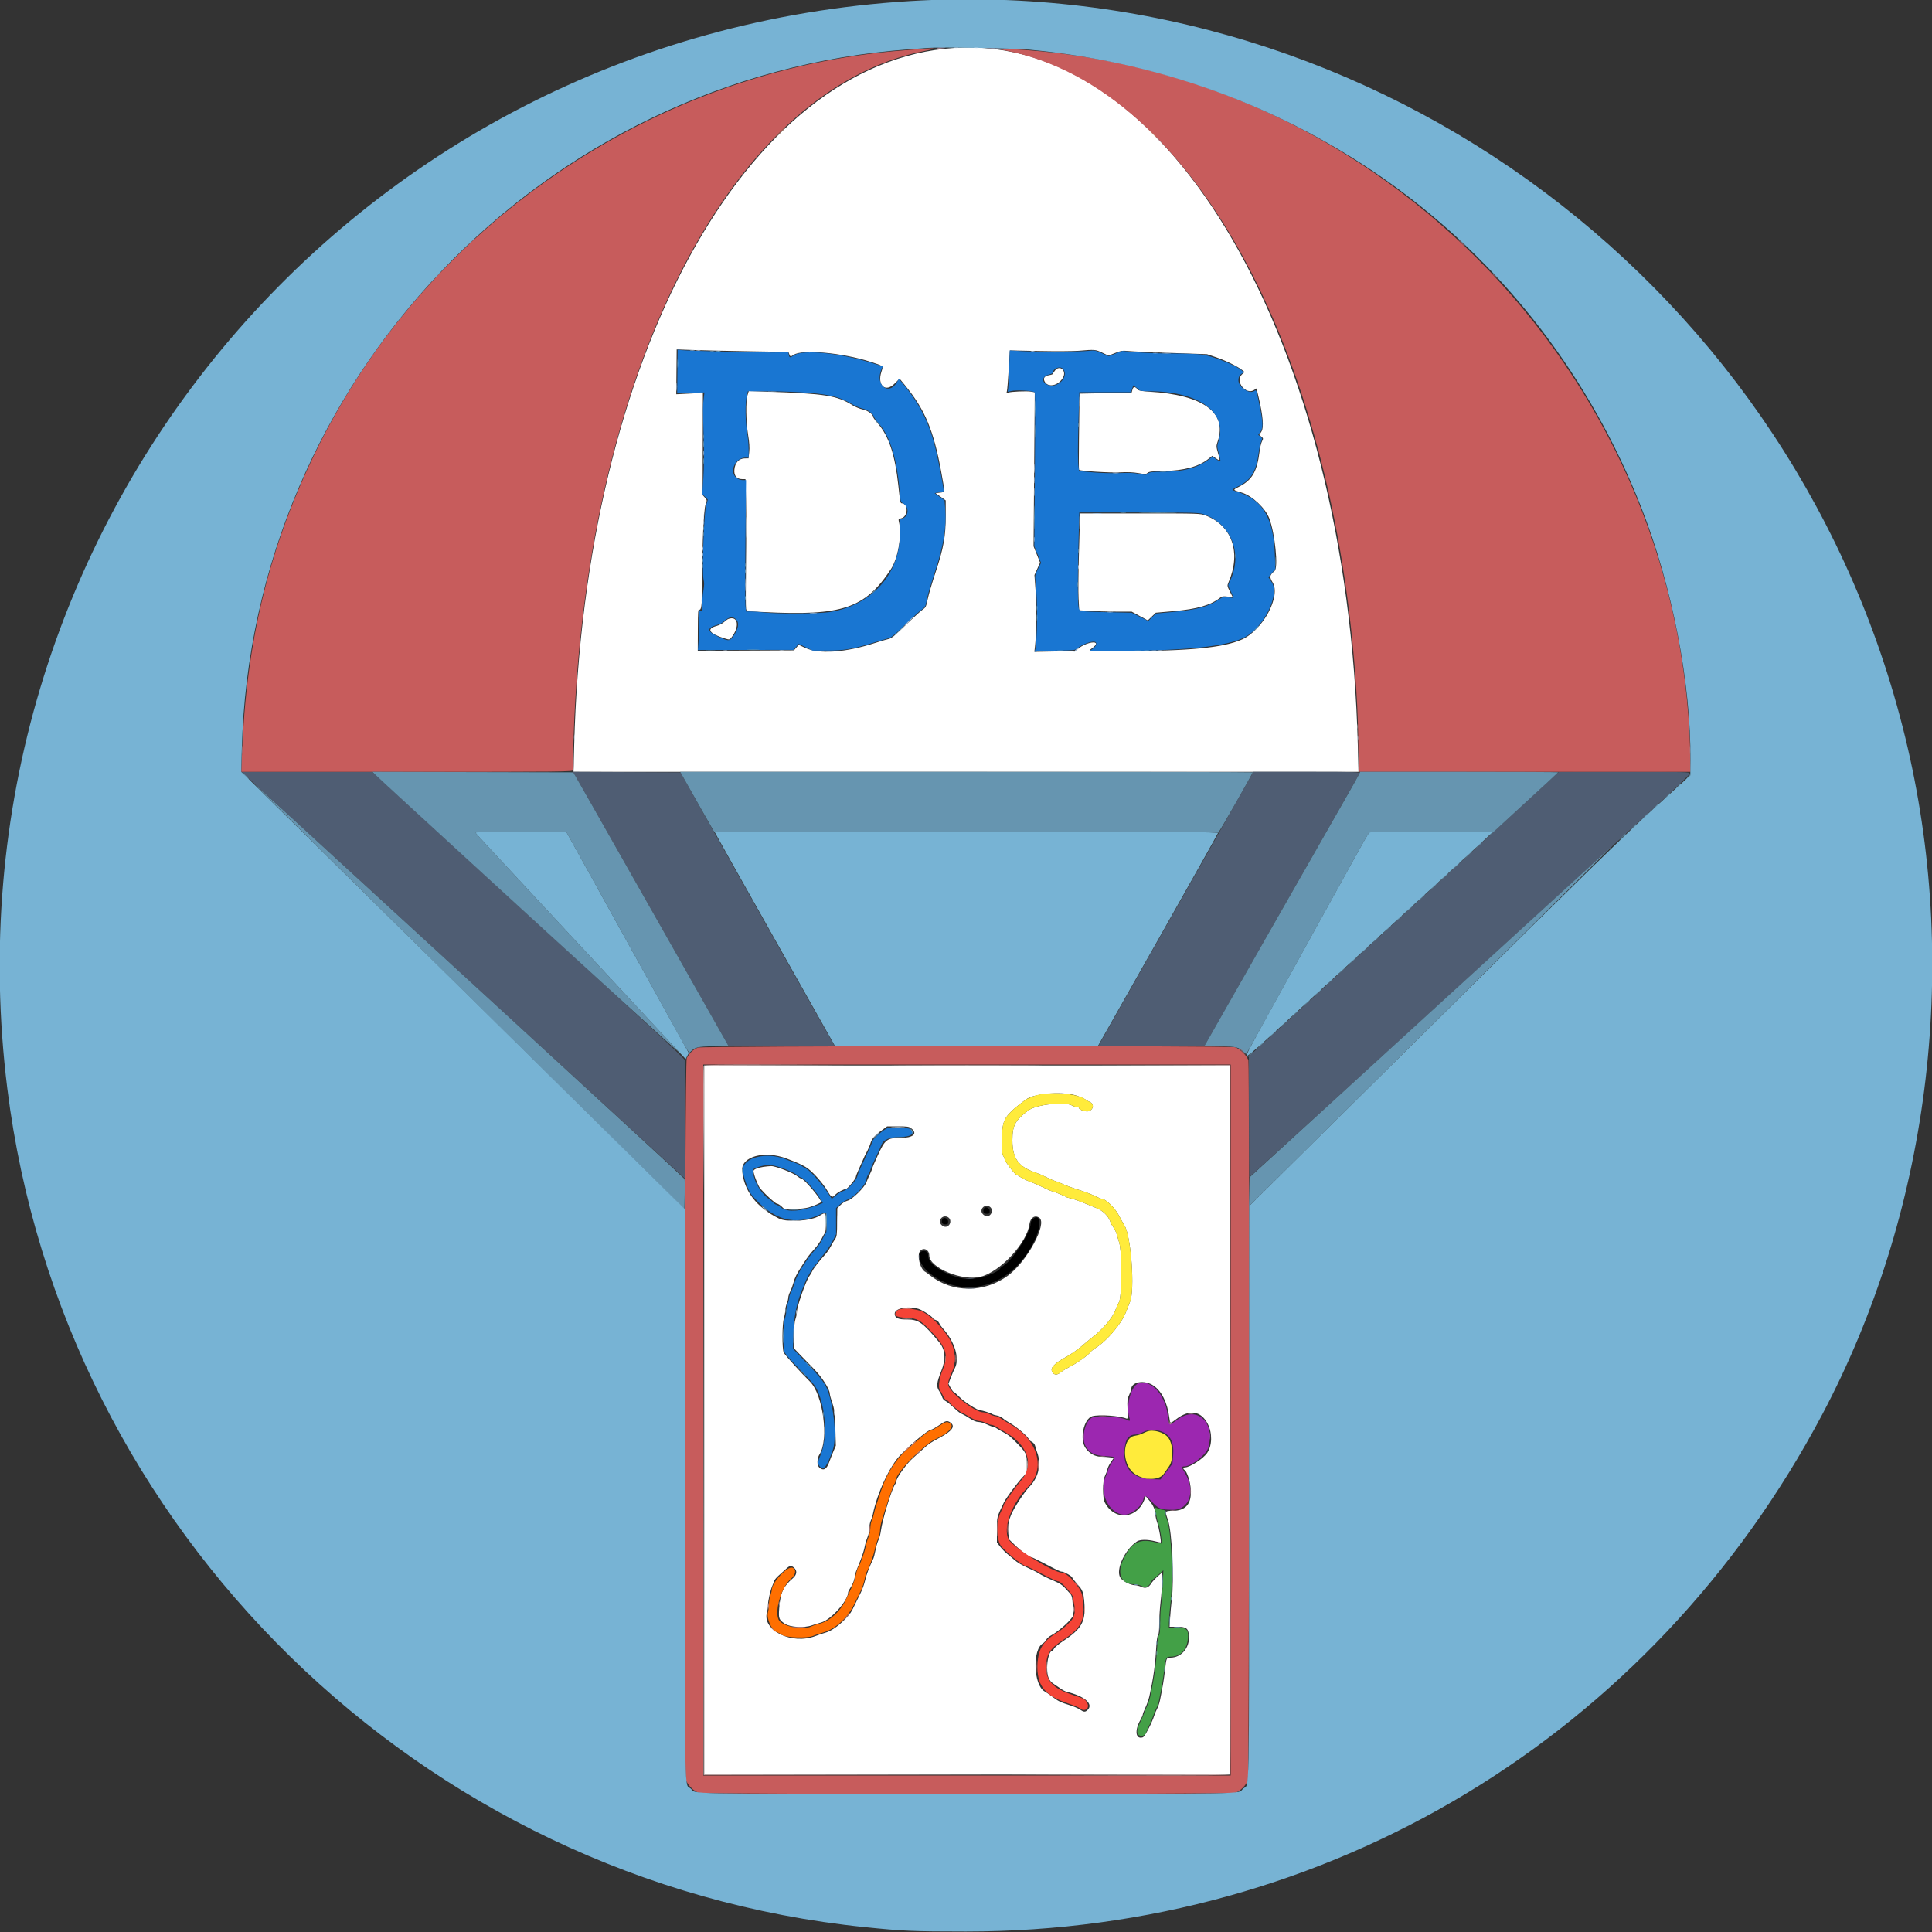 <svg id="svg" version="1.1" width="400" height="400" xmlns="http://www.w3.org/2000/svg" xmlns:xlink="http://www.w3.org/1999/xlink" style="display: block;"><rect width="100%" height="100%" fill="#333333" stroke="none"/><g id="svgg"><path id="path0" d="M203.682 250.275 C 203.442 250.900,203.685 251.300,204.303 251.300 C 204.833 251.300,204.900 251.233,204.900 250.700 C 204.900 250.018,203.913 249.673,203.682 250.275 M195.082 252.475 C 194.842 253.100,195.085 253.500,195.703 253.500 C 196.233 253.500,196.300 253.433,196.300 252.900 C 196.300 252.218,195.313 251.873,195.082 252.475 M213.714 252.514 C 213.541 252.687,213.400 253.026,213.400 253.267 C 213.400 255.070,209.684 260.878,207.790 262.034 C 207.490 262.217,207.185 262.463,207.113 262.579 C 206.497 263.576,202.970 264.782,200.635 264.793 C 197.246 264.809,192.200 262.045,192.200 260.172 C 192.200 259.382,191.907 259.000,191.300 259.000 C 189.445 259.000,190.260 261.928,192.616 263.729 C 200.093 269.444,210.102 266.064,214.387 256.375 C 215.718 253.367,215.294 250.935,213.714 252.514 " stroke="none" fill="#000000" fill-rule="evenodd"></path><path id="path1" d="" stroke="none" fill="#1a1a1a" fill-rule="evenodd"></path><path id="path2" d="" stroke="none" fill="#323232" fill-rule="evenodd"></path><path id="path3" d="M281.046 150.400 C 281.046 150.785,281.088 150.942,281.138 150.750 C 281.188 150.558,281.188 150.243,281.138 150.050 C 281.088 149.858,281.046 150.015,281.046 150.400 " stroke="none" fill="#a9a9a9" fill-rule="evenodd"></path><path id="path4" d="M197.600 9.923 C 154.368 12.728,120.906 74.120,118.879 154.350 L 118.741 159.800 200.000 159.800 L 281.259 159.800 281.121 154.350 C 279.013 70.919,242.071 7.036,197.600 9.923 M155.167 72.731 L 163.234 72.864 163.412 73.332 C 163.625 73.892,163.666 73.897,164.342 73.454 C 166.137 72.278,174.376 73.031,180.200 74.902 C 182.997 75.801,182.902 75.714,182.490 76.971 C 181.562 79.810,183.344 81.365,185.253 79.383 C 185.792 78.824,186.256 78.397,186.283 78.433 C 186.310 78.470,186.799 79.070,187.371 79.766 C 191.509 84.810,193.306 89.105,194.872 97.700 C 195.664 102.045,195.674 101.881,194.604 102.000 L 193.708 102.100 194.754 102.850 L 195.800 103.599 195.800 106.780 C 195.800 111.039,195.371 113.441,193.721 118.420 C 193.007 120.576,192.264 123.106,192.072 124.043 C 191.749 125.608,191.663 125.785,191.010 126.223 C 190.620 126.485,189.040 127.927,187.500 129.426 C 185.327 131.542,184.543 132.183,184.000 132.290 C 183.615 132.366,182.355 132.735,181.200 133.110 C 175.049 135.107,169.640 135.492,166.731 134.140 L 165.362 133.504 164.870 134.076 L 164.378 134.648 154.420 134.697 L 144.463 134.745 144.481 130.393 C 144.498 126.434,144.529 126.057,144.826 126.215 C 145.258 126.445,145.461 123.935,145.418 118.900 C 145.366 112.855,145.706 105.437,146.082 104.415 C 146.401 103.547,146.398 103.519,145.939 103.015 L 145.472 102.500 145.497 91.924 L 145.522 81.348 142.766 81.488 L 140.011 81.628 140.055 76.986 L 140.100 72.345 143.600 72.472 C 145.525 72.542,150.730 72.658,155.167 72.731 M228.196 73.014 L 229.493 73.627 230.871 73.086 C 232.114 72.598,232.399 72.559,233.774 72.688 C 234.614 72.766,238.585 72.943,242.600 73.082 L 249.900 73.334 251.800 73.980 C 253.720 74.632,256.292 75.896,257.186 76.626 L 257.672 77.022 257.136 77.519 C 255.618 78.927,257.945 81.869,259.677 80.733 L 260.153 80.422 260.588 82.261 C 261.484 86.052,261.689 88.509,261.177 89.338 L 260.730 90.060 261.161 90.408 C 261.570 90.740,261.575 90.788,261.275 91.389 C 261.102 91.737,260.880 92.669,260.783 93.461 C 260.273 97.626,259.232 99.409,256.509 100.780 C 255.186 101.446,255.171 101.416,257.129 102.002 C 259.259 102.641,262.004 105.225,262.802 107.344 C 263.983 110.482,264.691 117.543,263.891 118.208 C 262.848 119.073,262.785 119.441,263.484 120.574 C 265.242 123.425,261.491 130.430,257.158 132.386 C 253.342 134.108,246.159 134.802,232.300 134.787 C 225.653 134.779,225.325 134.762,225.796 134.440 C 226.585 133.899,227.024 133.401,226.895 133.193 C 226.581 132.683,224.470 133.288,223.355 134.207 L 222.632 134.803 218.391 134.881 L 214.149 134.959 214.273 133.930 C 214.573 131.425,214.645 125.531,214.413 122.380 L 214.169 119.060 214.753 117.772 L 215.337 116.483 214.661 114.792 L 213.985 113.100 214.111 97.163 L 214.237 81.225 213.532 81.093 C 212.643 80.926,209.227 81.071,208.718 81.298 C 208.385 81.445,208.353 81.405,208.467 80.984 C 208.540 80.718,208.707 78.712,208.839 76.526 L 209.079 72.551 215.190 72.676 C 218.550 72.745,222.200 72.724,223.300 72.630 C 226.651 72.342,226.802 72.354,228.196 73.014 M218.423 76.716 C 218.190 77.012,218.000 77.320,218.000 77.401 C 218.000 77.483,217.644 77.606,217.209 77.675 C 216.295 77.822,215.948 78.267,216.243 78.915 C 216.896 80.347,219.158 79.895,220.100 78.144 C 220.865 76.723,219.399 75.475,218.423 76.716 M234.470 80.657 L 234.285 81.300 228.893 81.400 L 223.500 81.500 223.484 83.300 C 223.475 84.290,223.430 87.815,223.384 91.133 C 223.338 94.451,223.347 97.213,223.404 97.270 C 223.661 97.528,229.865 97.914,231.900 97.798 C 233.399 97.713,234.601 97.761,235.671 97.948 C 237.085 98.196,237.279 98.191,237.601 97.899 C 237.891 97.637,238.530 97.563,240.930 97.515 C 245.187 97.430,248.147 96.626,250.206 94.995 L 250.987 94.377 251.732 94.883 C 252.677 95.525,252.667 95.547,252.182 93.831 C 251.785 92.429,251.783 92.354,252.123 91.343 C 254.120 85.409,249.073 81.757,237.959 81.091 C 236.450 81.001,235.746 80.876,235.575 80.670 C 235.008 79.987,234.663 79.983,234.470 80.657 M154.764 81.830 C 154.376 83.116,154.436 87.276,154.881 90.000 C 155.146 91.616,155.216 92.687,155.118 93.600 L 154.978 94.900 154.183 94.910 C 152.982 94.925,152.164 95.822,152.045 97.254 C 151.941 98.517,152.520 99.200,153.697 99.200 L 154.340 99.200 154.453 103.650 C 154.515 106.097,154.515 112.021,154.452 116.814 C 154.390 121.606,154.396 125.756,154.466 126.035 L 154.593 126.543 158.147 126.721 C 174.385 127.538,179.089 125.955,184.427 117.878 C 185.955 115.567,186.776 110.666,186.093 107.942 C 185.982 107.502,186.044 107.422,186.590 107.302 C 188.026 106.987,188.108 104.200,186.681 104.200 C 186.412 104.200,186.356 103.900,185.988 100.500 C 185.304 94.195,184.048 90.365,181.797 87.734 C 181.249 87.092,180.800 86.492,180.800 86.399 C 180.800 85.824,179.714 85.010,178.643 84.782 C 178.014 84.648,177.050 84.253,176.500 83.905 C 173.338 81.900,170.803 81.496,158.863 81.091 L 155.026 80.960 154.764 81.830 M223.598 106.900 C 223.598 107.230,223.501 110.650,223.384 114.500 C 223.266 118.350,223.231 122.591,223.304 123.925 L 223.437 126.351 225.800 126.492 C 227.100 126.569,229.544 126.633,231.232 126.633 L 234.300 126.632 235.970 127.538 L 237.641 128.443 238.470 127.649 L 239.300 126.854 243.000 126.528 C 247.840 126.102,250.645 125.295,252.580 123.773 C 252.995 123.446,253.257 123.403,254.155 123.515 L 255.231 123.650 254.635 122.469 C 254.065 121.339,254.052 121.259,254.340 120.594 C 257.015 114.418,255.115 108.833,249.621 106.729 C 248.518 106.307,248.302 106.300,236.050 106.300 L 223.600 106.300 223.598 106.900 M150.800 128.140 C 150.635 128.200,150.230 128.495,149.900 128.796 C 149.570 129.096,148.874 129.456,148.354 129.596 C 146.122 130.195,146.833 131.215,150.182 132.218 C 151.002 132.464,151.059 132.453,151.427 131.988 C 153.207 129.740,152.826 127.406,150.800 128.140 M145.800 294.000 L 145.800 367.400 200.200 367.400 L 254.600 367.400 254.600 294.000 L 254.600 220.600 200.200 220.600 L 145.800 220.600 145.800 294.000 M223.126 226.916 C 223.882 227.200,224.635 227.542,224.800 227.677 C 224.965 227.812,225.335 228.022,225.622 228.144 C 226.607 228.563,226.405 229.805,225.306 230.081 C 224.751 230.220,223.400 229.745,223.400 229.410 C 223.400 229.295,223.197 229.197,222.950 229.193 C 222.703 229.189,222.275 229.057,222.000 228.900 C 220.455 228.017,214.539 228.667,212.902 229.900 C 210.171 231.958,209.600 233.025,209.600 236.075 C 209.600 239.768,210.845 241.558,214.200 242.685 C 214.805 242.888,215.885 243.350,216.600 243.711 C 217.315 244.072,218.125 244.426,218.400 244.499 C 218.675 244.571,219.260 244.796,219.700 244.999 C 220.734 245.476,221.705 245.830,223.800 246.496 C 224.735 246.793,226.032 247.298,226.682 247.618 C 227.332 247.938,227.976 248.200,228.112 248.200 C 228.878 248.200,230.842 250.091,231.617 251.575 C 232.055 252.414,232.597 253.390,232.822 253.744 C 234.178 255.884,234.989 267.045,233.967 269.500 C 233.784 269.940,233.410 270.889,233.136 271.608 C 232.206 274.048,229.249 277.554,226.839 279.076 C 226.396 279.355,225.914 279.745,225.767 279.942 C 225.289 280.583,223.134 282.125,221.631 282.900 C 220.823 283.317,219.910 283.870,219.602 284.129 C 218.885 284.733,218.293 284.727,217.890 284.113 C 217.335 283.266,218.156 282.358,220.779 280.917 C 221.703 280.410,223.109 279.433,223.904 278.747 C 224.699 278.061,225.648 277.275,226.014 277.000 C 228.286 275.289,230.489 272.674,230.998 271.081 C 231.136 270.652,231.440 269.985,231.674 269.600 C 232.282 268.601,232.325 259.237,231.731 257.299 C 231.529 256.640,231.271 255.785,231.157 255.400 C 231.044 255.015,230.751 254.430,230.505 254.100 C 230.259 253.770,229.989 253.284,229.906 253.021 C 229.510 251.768,228.361 250.641,226.900 250.071 C 226.570 249.943,225.439 249.482,224.388 249.048 C 223.336 248.614,222.121 248.192,221.688 248.111 C 221.254 248.030,220.810 247.892,220.700 247.805 C 220.454 247.608,217.936 246.600,217.692 246.600 C 217.595 246.600,216.792 246.242,215.907 245.805 C 215.023 245.368,213.805 244.841,213.200 244.633 C 212.595 244.426,211.750 244.018,211.322 243.728 C 210.894 243.438,210.480 243.200,210.401 243.200 C 210.145 243.200,208.000 240.378,207.994 240.034 C 207.990 239.850,207.855 239.525,207.694 239.312 C 207.276 238.760,207.290 234.389,207.714 232.729 C 208.116 231.160,209.111 230.078,212.386 227.652 C 214.197 226.310,220.385 225.886,223.126 226.916 M188.673 233.615 C 190.080 234.721,189.054 235.599,186.350 235.603 C 183.618 235.607,183.249 235.900,181.695 239.291 C 181.093 240.606,180.600 241.767,180.600 241.871 C 180.600 241.975,180.382 242.519,180.115 243.080 C 179.849 243.641,179.516 244.409,179.376 244.787 C 178.972 245.874,176.461 248.329,175.493 248.582 C 175.033 248.702,174.400 249.087,174.021 249.479 L 173.355 250.165 173.328 253.066 C 173.303 255.617,173.252 256.035,172.900 256.534 C 172.680 256.847,172.275 257.533,172.000 258.060 C 171.725 258.587,171.233 259.307,170.907 259.659 C 169.789 260.867,168.360 262.700,168.184 263.153 C 168.087 263.402,167.821 263.858,167.593 264.167 C 166.870 265.145,165.012 270.457,164.994 271.600 C 164.988 271.985,164.853 272.660,164.694 273.100 C 164.499 273.642,164.405 274.751,164.403 276.535 L 164.400 279.169 165.708 280.535 C 166.427 281.286,167.724 282.620,168.590 283.500 C 170.180 285.116,171.791 287.643,171.797 288.531 C 171.799 288.768,172.028 289.623,172.308 290.431 C 172.754 291.722,172.830 292.348,172.936 295.600 L 173.057 299.300 172.507 300.600 C 172.205 301.315,171.806 302.333,171.621 302.862 C 171.131 304.260,170.391 304.591,169.576 303.776 C 169.103 303.303,169.151 301.916,169.669 301.113 C 171.652 298.038,170.410 288.702,167.661 286.015 C 165.826 284.222,162.479 280.514,162.259 280.030 C 161.896 279.233,161.924 274.113,162.298 272.882 C 162.462 272.342,162.597 271.605,162.598 271.244 C 162.599 270.883,162.735 270.264,162.900 269.869 C 163.065 269.474,163.200 268.934,163.200 268.668 C 163.200 268.402,163.380 267.830,163.601 267.398 C 163.821 266.966,164.126 266.137,164.278 265.556 C 164.550 264.510,164.892 263.838,166.135 261.900 C 167.205 260.232,167.658 259.629,168.658 258.542 C 169.185 257.969,169.838 257.033,170.109 256.462 C 170.379 255.890,170.691 255.368,170.800 255.300 C 170.912 255.231,171.000 254.291,171.000 253.175 C 171.000 250.976,170.941 250.912,169.657 251.721 C 167.972 252.783,162.969 253.129,161.300 252.299 C 156.615 249.971,153.997 246.561,153.657 242.347 C 153.422 239.426,158.332 238.115,162.900 239.881 C 165.306 240.811,165.516 240.904,166.784 241.605 C 167.991 242.272,170.396 244.931,171.437 246.750 C 172.097 247.903,172.348 248.010,172.919 247.379 C 173.355 246.896,174.637 246.200,175.089 246.200 C 175.429 246.200,177.200 244.050,177.200 243.637 C 177.200 243.493,177.479 242.773,177.820 242.037 C 178.160 241.302,178.509 240.520,178.595 240.300 C 178.820 239.720,179.167 238.998,179.603 238.200 C 179.814 237.815,180.080 237.174,180.194 236.776 C 180.477 235.789,181.042 235.120,182.470 234.081 L 183.680 233.200 185.913 233.200 C 187.869 233.200,188.211 233.251,188.673 233.615 M158.000 241.596 C 156.814 241.783,155.999 242.129,156.003 242.445 C 156.010 243.107,156.958 245.562,157.402 246.065 C 158.671 247.506,160.534 249.198,160.852 249.199 C 161.045 249.199,161.494 249.478,161.849 249.817 L 162.495 250.434 164.497 250.341 C 165.599 250.289,166.905 250.132,167.400 249.991 C 168.391 249.710,170.000 249.017,170.000 248.873 C 170.000 248.215,166.428 244.000,165.871 244.000 C 165.739 244.000,165.373 243.783,165.058 243.518 C 164.240 242.829,160.514 241.394,159.629 241.427 C 159.228 241.441,158.495 241.517,158.000 241.596 M205.034 249.931 C 205.719 250.550,205.251 251.800,204.335 251.800 C 203.800 251.800,203.200 251.237,203.200 250.735 C 203.200 249.776,204.321 249.285,205.034 249.931 M196.434 252.131 C 197.119 252.750,196.651 254.000,195.735 254.000 C 195.200 254.000,194.600 253.437,194.600 252.935 C 194.600 251.976,195.721 251.485,196.434 252.131 M215.175 252.125 C 216.895 253.330,212.608 261.232,208.669 264.117 C 203.726 267.737,197.121 267.703,192.539 264.035 C 192.120 263.700,191.714 263.398,191.636 263.363 C 190.509 262.863,189.747 259.832,190.531 258.966 C 191.246 258.176,192.400 258.774,192.400 259.934 C 192.400 262.495,199.293 265.327,203.077 264.321 C 207.171 263.232,212.617 257.339,213.141 253.431 C 213.320 252.099,214.268 251.490,215.175 252.125 M190.166 270.990 C 190.952 271.216,192.985 272.527,193.128 272.902 C 193.184 273.046,193.450 273.220,193.721 273.287 C 193.992 273.355,194.321 273.647,194.453 273.936 C 194.585 274.225,194.919 274.712,195.196 275.018 C 197.684 277.765,198.744 281.301,197.677 283.300 C 197.501 283.630,197.134 284.485,196.861 285.200 L 196.364 286.500 196.828 287.350 C 197.083 287.818,197.373 288.200,197.472 288.200 C 197.571 288.200,198.112 288.674,198.676 289.253 C 199.703 290.310,202.358 292.000,202.991 292.000 C 203.376 292.000,205.198 292.583,205.500 292.802 C 205.610 292.882,206.027 293.007,206.426 293.078 C 206.825 293.150,207.376 293.409,207.650 293.654 C 207.924 293.900,208.543 294.316,209.024 294.581 C 210.479 295.380,213.000 297.558,213.000 298.015 C 213.000 298.111,213.269 298.329,213.597 298.499 C 213.960 298.686,214.241 299.021,214.314 299.354 C 214.380 299.654,214.561 300.239,214.717 300.654 C 215.642 303.119,215.052 305.828,213.165 307.781 C 212.056 308.927,210.018 312.036,209.353 313.594 C 208.882 314.696,208.800 315.164,208.800 316.741 L 208.800 318.593 209.662 319.446 C 211.279 321.047,213.038 322.389,213.530 322.396 C 213.656 322.398,214.646 322.865,215.730 323.434 C 219.099 325.202,219.489 325.387,219.864 325.394 C 220.321 325.402,222.000 326.372,222.000 326.628 C 222.000 326.732,222.393 327.241,222.874 327.759 C 224.181 329.167,224.374 329.682,224.525 332.169 C 224.746 335.806,223.886 337.279,220.083 339.784 C 219.213 340.358,218.385 341.046,218.244 341.314 C 218.103 341.581,217.908 341.800,217.811 341.800 C 217.315 341.800,216.800 343.557,216.800 345.249 C 216.800 347.129,217.158 348.002,218.200 348.659 C 218.475 348.833,219.066 349.237,219.512 349.557 C 219.959 349.877,220.544 350.192,220.812 350.256 C 224.529 351.151,226.428 352.772,225.200 354.000 C 224.684 354.516,224.409 354.504,223.564 353.930 C 223.183 353.672,222.203 353.258,221.386 353.010 C 219.603 352.468,219.023 352.180,217.789 351.226 C 217.273 350.827,216.591 350.359,216.275 350.187 C 213.950 348.920,213.700 341.431,215.942 340.231 C 216.148 340.121,216.444 339.791,216.601 339.497 C 216.758 339.204,217.217 338.795,217.621 338.589 C 218.683 338.048,220.791 336.313,221.573 335.339 L 222.246 334.500 222.117 332.453 C 222.007 330.719,221.920 330.334,221.544 329.935 C 221.300 329.675,220.804 329.128,220.443 328.717 C 220.030 328.248,219.288 327.760,218.443 327.402 C 216.827 326.717,215.409 326.018,215.000 325.704 C 214.835 325.578,214.028 325.172,213.206 324.801 C 211.592 324.074,210.533 323.450,209.900 322.853 C 209.680 322.646,209.106 322.167,208.624 321.788 C 208.143 321.410,207.445 320.705,207.074 320.221 L 206.400 319.342 206.400 316.759 C 206.400 313.998,206.348 314.204,207.825 311.100 C 208.280 310.146,210.562 307.063,211.749 305.800 L 212.595 304.900 212.598 303.263 C 212.601 300.956,212.497 300.747,210.200 298.453 C 208.969 297.224,208.865 297.145,207.500 296.403 C 206.840 296.045,206.215 295.672,206.110 295.576 C 206.005 295.479,205.780 295.399,205.610 295.398 C 205.440 295.397,204.850 295.175,204.300 294.904 C 203.750 294.634,202.983 294.410,202.595 294.406 C 202.129 294.402,201.521 294.156,200.795 293.677 C 200.193 293.280,199.501 292.878,199.258 292.785 C 198.753 292.592,198.469 292.371,197.161 291.150 C 196.644 290.668,195.994 290.170,195.716 290.044 C 195.435 289.916,195.151 289.573,195.075 289.270 C 195.000 288.971,194.719 288.406,194.451 288.013 C 193.819 287.088,193.902 286.294,194.888 283.830 C 195.883 281.343,195.732 279.429,194.417 277.851 C 191.088 273.856,190.179 273.201,187.964 273.197 C 185.948 273.193,185.324 272.934,185.239 272.065 C 185.126 270.907,187.825 270.319,190.166 270.990 M238.802 286.864 C 240.527 288.026,241.695 290.392,242.102 293.550 C 242.264 294.805,242.234 294.800,243.532 293.816 C 246.284 291.729,248.654 292.088,250.050 294.802 C 251.036 296.718,250.973 299.329,249.905 300.854 C 249.098 302.006,246.340 303.800,245.375 303.800 C 244.968 303.800,244.872 304.097,245.211 304.307 C 245.762 304.647,246.443 306.741,246.542 308.400 C 246.721 311.380,245.504 312.790,242.750 312.797 C 241.177 312.801,241.161 312.834,241.811 314.683 C 242.660 317.099,243.126 326.891,242.599 331.244 C 242.475 332.265,242.322 333.933,242.260 334.950 L 242.145 336.800 243.651 336.800 C 245.624 336.800,246.025 337.095,246.153 338.641 C 246.359 341.119,244.603 343.200,242.308 343.200 C 241.497 343.200,241.485 343.230,241.199 345.800 C 241.002 347.577,240.702 349.379,240.167 352.000 C 240.043 352.605,239.787 353.377,239.598 353.716 C 239.408 354.055,239.141 354.685,239.004 355.116 C 238.493 356.722,237.002 359.572,236.608 359.698 C 235.101 360.176,234.849 358.291,236.122 356.064 C 236.385 355.605,236.600 355.110,236.600 354.964 C 236.600 354.819,236.853 354.160,237.162 353.500 C 237.470 352.840,237.832 351.805,237.965 351.200 C 238.799 347.416,239.191 344.624,239.375 341.159 C 239.453 339.708,239.595 338.724,239.750 338.569 C 239.919 338.400,240.001 337.607,240.004 336.110 C 240.006 334.895,240.139 332.820,240.298 331.500 C 240.457 330.180,240.590 328.305,240.594 327.333 L 240.600 325.566 239.663 326.391 C 239.148 326.844,238.563 327.484,238.364 327.812 C 237.816 328.712,237.148 328.945,236.288 328.535 C 235.902 328.351,235.314 328.200,234.981 328.200 C 234.049 328.200,232.350 327.307,231.931 326.598 C 230.963 324.960,232.893 320.798,235.395 319.130 C 236.018 318.714,237.599 318.701,239.125 319.098 C 239.755 319.262,240.287 319.375,240.308 319.348 C 240.447 319.168,239.950 316.287,239.612 315.319 C 239.386 314.669,239.200 313.847,239.200 313.493 C 239.200 312.615,238.758 311.627,237.912 310.614 L 237.203 309.766 236.997 310.333 C 235.479 314.521,230.727 314.939,228.730 311.060 C 228.238 310.105,228.266 306.548,228.773 305.553 C 228.978 305.151,229.201 304.543,229.270 304.202 C 229.338 303.860,229.662 303.192,229.989 302.716 L 230.585 301.850 229.842 301.727 C 229.434 301.660,228.614 301.603,228.021 301.602 C 226.732 301.600,225.590 300.970,224.747 299.797 C 223.459 298.005,224.374 293.704,226.148 293.211 C 227.535 292.826,231.737 293.112,233.218 293.693 C 233.499 293.804,233.525 293.580,233.443 291.750 C 233.362 289.936,233.403 289.574,233.776 288.803 C 234.009 288.320,234.200 287.802,234.200 287.652 C 234.200 286.078,236.938 285.609,238.802 286.864 M196.767 294.519 C 197.880 295.299,197.131 296.311,194.364 297.766 C 192.941 298.515,192.212 298.989,191.554 299.596 C 190.680 300.401,189.963 301.043,189.012 301.871 C 187.763 302.959,185.600 305.956,185.600 306.599 C 185.600 306.770,185.471 307.096,185.313 307.321 C 184.613 308.320,182.684 314.617,182.399 316.833 C 182.305 317.566,182.072 318.466,181.882 318.833 C 181.692 319.200,181.417 320.130,181.271 320.900 C 181.126 321.670,180.919 322.480,180.813 322.700 C 179.991 324.393,179.391 325.982,179.116 327.187 C 178.939 327.968,178.529 329.122,178.205 329.753 C 177.881 330.384,177.384 331.395,177.101 332.000 C 176.237 333.848,175.999 334.200,174.829 335.371 C 173.464 336.736,171.980 337.738,170.900 338.023 C 170.460 338.139,169.536 338.451,168.846 338.717 C 163.946 340.605,157.707 337.553,158.797 333.801 C 158.909 333.417,159.000 332.757,159.000 332.334 C 159.000 331.466,159.509 329.205,159.908 328.300 C 160.053 327.970,160.226 327.520,160.292 327.300 C 160.357 327.080,160.771 326.585,161.211 326.200 C 161.651 325.815,162.327 325.207,162.712 324.850 C 163.512 324.108,163.789 324.058,164.367 324.550 C 165.092 325.168,165.012 326.014,164.161 326.748 C 162.139 328.492,161.549 329.803,161.320 333.060 C 161.176 335.110,161.265 335.346,162.509 336.185 C 163.575 336.905,166.516 337.076,168.093 336.511 C 168.537 336.352,169.408 336.082,170.029 335.911 C 172.045 335.357,175.600 331.363,175.600 329.653 C 175.600 329.524,175.824 329.088,176.097 328.685 C 176.592 327.956,176.997 326.818,176.999 326.148 C 176.999 325.955,177.391 324.875,177.869 323.748 C 178.347 322.622,178.850 321.115,178.986 320.400 C 179.122 319.685,179.406 318.706,179.617 318.225 C 179.827 317.743,180.000 316.906,180.000 316.365 C 180.000 315.823,180.124 315.137,180.276 314.840 C 180.428 314.543,180.615 313.985,180.692 313.600 C 181.583 309.145,184.223 303.473,186.464 301.199 C 188.927 298.701,192.196 296.005,192.778 295.994 C 192.955 295.990,193.685 295.585,194.400 295.094 C 195.829 294.112,196.093 294.048,196.767 294.519 " stroke="none" fill="#ffffff" fill-rule="evenodd"></path><path id="path5" d="M74.256 182.050 C 87.603 194.288,108.260 213.234,120.161 224.153 L 141.800 244.007 141.803 232.053 C 141.804 225.479,141.853 219.920,141.911 219.700 C 141.996 219.374,137.251 214.942,116.158 195.651 C 101.936 182.644,87.330 169.262,83.700 165.913 L 77.100 159.824 63.545 159.812 L 49.990 159.800 74.256 182.050 M122.202 166.048 C 124.163 169.487,131.412 182.268,138.311 194.450 L 150.855 216.600 161.850 216.600 L 172.846 216.600 172.558 216.150 C 172.312 215.767,155.588 186.082,144.304 166.000 L 140.876 159.900 129.757 159.848 L 118.637 159.797 122.202 166.048 M255.969 166.050 C 254.026 169.488,246.836 182.200,239.991 194.300 C 233.145 206.400,227.507 216.368,227.460 216.450 C 227.414 216.532,232.318 216.600,238.358 216.600 L 249.340 216.600 261.887 194.550 C 268.788 182.423,275.989 169.786,277.889 166.469 C 279.788 163.152,281.398 160.295,281.465 160.119 C 281.576 159.829,280.574 159.800,270.544 159.800 L 259.500 159.800 255.969 166.050 M315.613 166.364 C 311.716 169.959,297.284 183.205,283.543 195.800 L 258.560 218.700 258.588 231.192 C 258.604 238.062,258.636 243.702,258.658 243.725 C 258.692 243.758,300.732 205.401,342.250 167.455 C 347.078 163.043,349.800 160.419,349.800 160.177 C 349.800 159.811,349.401 159.800,336.250 159.814 L 322.700 159.827 315.613 166.364 M190.250 260.300 C 190.253 260.740,190.294 260.896,190.341 260.648 C 190.389 260.399,190.387 260.039,190.337 259.848 C 190.287 259.656,190.248 259.860,190.250 260.300 M200.150 264.745 C 200.508 264.789,201.093 264.789,201.450 264.745 C 201.808 264.700,201.515 264.664,200.800 264.664 C 200.085 264.664,199.793 264.700,200.150 264.745 M200.050 266.747 C 200.572 266.788,201.428 266.788,201.950 266.747 C 202.472 266.706,202.045 266.672,201.000 266.672 C 199.955 266.672,199.528 266.706,200.050 266.747 " stroke="none" fill="#4f5d73" fill-rule="evenodd"></path><path id="path6" d="M235.343 286.601 C 233.960 287.692,233.164 291.183,233.797 293.388 C 234.031 294.207,233.970 294.305,233.411 294.006 C 232.088 293.298,227.256 292.965,226.120 293.504 C 224.540 294.253,223.780 297.995,224.879 299.612 C 225.763 300.913,226.661 301.341,228.772 301.466 C 231.056 301.601,230.967 301.503,230.109 302.925 C 229.720 303.571,229.401 304.238,229.401 304.408 C 229.400 304.577,229.220 305.068,229.000 305.500 C 227.320 308.795,229.612 313.622,232.844 313.594 C 234.325 313.582,236.445 311.823,236.737 310.366 C 236.926 309.421,237.167 309.497,238.469 310.905 C 239.823 312.370,240.310 312.561,242.760 312.588 C 246.356 312.629,247.634 308.570,245.223 304.768 C 244.611 303.804,244.612 303.600,245.228 303.600 C 246.659 303.600,249.792 301.133,250.181 299.700 C 251.614 294.418,247.807 290.957,243.796 293.896 C 241.949 295.249,242.108 295.277,241.844 293.550 C 241.493 291.258,241.411 290.977,240.634 289.402 C 239.402 286.904,236.742 285.496,235.343 286.601 M241.048 296.644 C 242.479 297.444,243.069 298.902,242.890 301.195 L 242.745 303.040 241.512 304.670 L 240.278 306.300 238.324 306.246 C 234.000 306.128,232.038 303.372,233.020 298.795 C 233.267 297.643,234.009 297.003,235.100 297.000 C 235.430 296.999,236.150 296.766,236.700 296.482 C 237.939 295.842,239.734 295.909,241.048 296.644 " stroke="none" fill="#9c27b0" fill-rule="evenodd"></path><path id="path7" d="M140.252 76.919 L 140.205 81.456 143.025 81.354 L 145.845 81.253 145.705 82.376 C 145.503 84.003,145.502 84.354,145.677 90.300 C 145.781 93.785,145.760 96.870,145.621 98.998 L 145.404 102.296 145.973 102.866 L 146.543 103.435 146.185 104.667 C 145.732 106.224,145.314 118.670,145.669 120.000 C 145.824 120.580,145.816 121.180,145.641 122.202 C 145.508 122.975,145.400 124.284,145.400 125.111 C 145.400 126.523,145.377 126.602,145.022 126.412 C 144.660 126.218,144.648 126.296,144.737 128.255 C 144.788 129.380,144.754 131.262,144.660 132.439 L 144.491 134.577 154.395 134.561 L 164.300 134.545 164.828 133.923 L 165.355 133.301 166.801 134.001 L 168.247 134.700 171.273 134.691 C 174.790 134.681,176.510 134.392,180.690 133.110 C 182.236 132.636,183.770 132.185,184.100 132.109 C 184.497 132.016,185.615 131.075,187.400 129.331 C 188.885 127.880,190.437 126.470,190.849 126.196 C 191.409 125.825,191.626 125.524,191.709 125.000 C 191.913 123.719,192.418 121.934,193.610 118.284 C 195.379 112.869,195.989 109.083,195.695 105.352 L 195.558 103.603 194.534 102.852 L 193.510 102.100 194.405 101.919 C 194.897 101.819,195.328 101.716,195.363 101.689 C 195.494 101.589,194.352 95.579,193.679 92.825 C 192.410 87.633,190.460 83.717,187.127 79.666 L 186.112 78.433 185.659 79.192 C 183.972 82.021,181.149 79.703,182.460 76.566 L 182.757 75.854 180.129 75.040 C 173.834 73.091,166.363 72.358,164.500 73.505 C 163.499 74.122,163.458 74.120,163.311 73.450 L 163.191 72.900 161.246 72.972 C 159.080 73.053,142.100 72.643,141.000 72.484 L 140.300 72.383 140.252 76.919 M225.400 72.641 C 223.610 72.848,214.651 72.891,211.581 72.706 L 209.062 72.555 208.938 76.428 C 208.870 78.557,208.757 80.498,208.686 80.740 C 208.564 81.162,208.588 81.171,209.329 80.964 C 210.343 80.682,214.008 80.891,214.229 81.244 C 214.317 81.385,214.334 88.610,214.267 97.300 L 214.145 113.100 214.843 114.815 L 215.540 116.530 214.885 117.830 C 214.256 119.079,214.237 119.184,214.404 120.515 C 214.876 124.272,214.787 133.360,214.265 134.720 C 214.163 134.985,214.226 135.019,214.600 134.900 C 214.854 134.819,216.763 134.730,218.842 134.701 C 222.293 134.653,222.661 134.614,223.061 134.251 C 224.084 133.324,226.418 132.538,226.855 132.975 C 227.160 133.280,226.823 133.946,226.141 134.383 L 225.500 134.793 228.900 134.792 C 245.247 134.789,254.104 133.892,257.829 131.865 C 261.771 129.719,264.991 123.055,263.299 120.543 L 262.613 119.525 263.331 118.649 L 264.049 117.773 263.942 114.837 C 263.673 107.422,261.532 103.648,256.650 101.987 C 256.017 101.772,255.368 101.547,255.206 101.487 C 255.026 101.421,255.465 101.112,256.338 100.690 C 259.004 99.400,260.075 97.653,260.591 93.748 C 260.704 92.894,260.931 91.872,261.096 91.478 C 261.382 90.795,261.375 90.744,260.948 90.398 L 260.500 90.035 260.950 89.425 C 261.591 88.557,261.517 87.300,260.565 82.900 C 260.054 80.538,260.142 80.710,259.588 81.007 C 258.498 81.590,256.400 80.093,256.400 78.731 C 256.400 78.034,256.673 77.569,257.263 77.260 C 258.284 76.725,252.139 73.926,248.800 73.406 C 248.085 73.294,245.295 73.198,242.600 73.191 C 239.905 73.184,236.496 73.062,235.024 72.920 L 232.348 72.662 230.940 73.210 L 229.531 73.758 228.115 73.125 C 226.811 72.540,226.598 72.503,225.400 72.641 M220.051 76.350 C 221.401 77.860,219.121 80.424,217.036 79.739 C 215.611 79.271,215.645 77.945,217.092 77.581 C 217.591 77.455,218.000 77.256,218.000 77.139 C 218.000 76.289,219.486 75.718,220.051 76.350 M235.906 80.809 C 235.971 80.914,236.896 81.002,237.962 81.004 C 248.183 81.023,254.171 85.325,252.292 91.299 C 251.951 92.383,251.952 92.459,252.353 93.958 C 252.842 95.790,252.851 95.772,251.838 95.101 L 251.039 94.573 250.047 95.286 C 247.781 96.913,245.006 97.636,240.871 97.674 C 238.470 97.696,237.983 97.754,237.651 98.054 C 237.290 98.381,237.157 98.386,235.880 98.121 C 234.891 97.916,233.756 97.866,231.873 97.945 C 230.391 98.007,227.978 97.946,226.337 97.803 L 223.427 97.551 223.318 96.825 C 223.133 95.597,223.127 92.739,223.295 86.850 L 223.456 81.200 228.813 81.200 L 234.169 81.200 234.401 80.498 L 234.632 79.796 235.210 80.207 C 235.528 80.433,235.841 80.704,235.906 80.809 M165.500 81.200 C 171.214 81.526,173.728 82.082,176.202 83.565 C 176.916 83.993,177.978 84.456,178.562 84.594 C 179.716 84.867,180.698 85.561,180.918 86.259 C 180.994 86.501,181.446 87.134,181.922 87.665 C 184.305 90.321,185.752 95.116,186.313 102.210 C 186.439 103.805,186.486 103.942,187.001 104.238 C 188.208 104.930,188.188 106.772,186.969 107.285 L 186.335 107.551 186.308 110.826 C 186.241 118.899,180.378 125.341,171.847 126.714 C 169.612 127.073,160.963 127.130,158.200 126.804 C 157.265 126.693,156.040 126.602,155.478 126.602 L 154.456 126.600 154.334 125.450 C 154.268 124.817,154.270 118.697,154.339 111.850 L 154.466 99.400 153.748 99.400 C 153.268 99.400,152.827 99.229,152.415 98.882 C 150.934 97.636,152.246 94.760,154.295 94.760 L 155.000 94.760 154.996 93.030 C 154.994 92.079,154.856 90.535,154.688 89.600 C 154.309 87.486,154.256 83.433,154.590 82.044 L 154.840 81.000 158.470 81.003 C 160.466 81.004,163.630 81.093,165.500 81.200 M249.200 106.472 C 255.111 108.473,257.495 115.016,254.412 120.778 C 254.234 121.110,254.272 121.358,254.602 122.004 C 254.829 122.449,255.100 123.036,255.203 123.308 L 255.391 123.802 254.296 123.674 C 253.327 123.560,253.114 123.605,252.450 124.064 C 250.244 125.588,247.891 126.232,242.800 126.702 L 239.300 127.026 238.517 127.799 L 237.735 128.571 236.017 127.714 L 234.300 126.857 229.200 126.742 C 223.580 126.616,223.469 126.598,223.321 125.833 C 223.121 124.801,223.104 120.027,223.277 113.100 L 223.451 106.100 235.776 106.100 C 247.267 106.100,248.174 106.125,249.200 106.472 M152.362 128.208 C 153.153 128.944,152.886 130.320,151.633 131.968 C 151.023 132.770,150.723 132.746,148.494 131.716 C 146.343 130.723,146.335 129.950,148.469 129.385 C 148.926 129.264,149.525 128.960,149.800 128.709 C 150.895 127.711,151.667 127.560,152.362 128.208 M183.689 233.603 C 182.975 233.823,180.600 235.905,180.600 236.310 C 180.600 236.462,180.143 237.557,179.584 238.743 C 177.842 242.444,177.650 242.884,177.509 243.488 C 177.294 244.419,175.552 246.291,174.651 246.561 C 174.228 246.688,173.509 247.111,173.054 247.500 L 172.226 248.209 171.904 247.755 C 171.727 247.505,171.308 246.872,170.972 246.350 C 170.172 245.104,167.684 242.355,167.125 242.100 C 166.884 241.990,166.419 241.709,166.093 241.476 C 165.767 241.243,165.275 240.984,165.000 240.901 C 164.725 240.817,163.621 240.400,162.546 239.974 C 158.653 238.431,153.800 239.670,153.800 242.206 C 153.800 243.396,154.888 246.515,155.600 247.363 C 160.047 252.664,164.576 253.930,169.945 251.372 C 170.409 251.151,170.882 251.027,170.995 251.097 C 171.271 251.267,171.266 255.136,170.989 255.307 C 170.873 255.378,170.563 255.924,170.300 256.519 C 170.037 257.114,169.384 258.073,168.849 258.651 C 167.026 260.617,164.933 263.960,164.502 265.594 C 164.353 266.156,164.045 266.975,163.816 267.414 C 163.587 267.853,163.400 268.424,163.400 268.682 C 163.400 268.940,163.265 269.474,163.100 269.869 C 162.935 270.264,162.800 270.939,162.800 271.368 C 162.800 271.798,162.665 272.532,162.500 273.000 C 162.144 274.010,162.078 279.053,162.410 279.925 C 162.525 280.229,163.544 281.427,164.674 282.588 C 168.360 286.378,168.634 286.689,169.108 287.620 C 171.008 291.353,171.357 298.071,169.823 301.400 C 169.299 302.539,169.292 303.240,169.800 303.700 C 170.614 304.436,171.170 303.695,172.413 300.219 C 173.117 298.251,172.876 293.373,171.889 289.600 C 171.088 286.538,170.730 286.038,165.356 280.473 L 164.170 279.246 164.260 276.273 C 164.370 272.622,164.891 269.913,166.003 267.200 C 166.251 266.595,166.599 265.740,166.776 265.300 C 167.214 264.212,168.295 262.432,168.901 261.799 C 169.176 261.512,169.400 261.207,169.400 261.121 C 169.400 261.034,169.885 260.427,170.477 259.773 C 171.069 259.118,171.902 257.896,172.327 257.058 L 173.100 255.533 173.095 252.832 L 173.089 250.131 173.895 249.371 C 174.338 248.952,175.110 248.471,175.612 248.302 C 176.914 247.861,179.398 245.114,179.401 244.111 C 179.402 243.885,179.581 243.430,179.800 243.100 C 180.019 242.770,180.198 242.373,180.199 242.218 C 180.199 242.062,180.682 240.936,181.271 239.715 C 181.861 238.495,182.407 237.294,182.485 237.048 C 182.812 236.016,184.200 235.400,186.199 235.400 C 188.614 235.400,189.591 234.705,188.477 233.781 C 188.083 233.454,184.591 233.324,183.689 233.603 M162.535 242.050 C 163.727 242.518,164.904 243.103,165.151 243.350 C 165.398 243.597,165.727 243.800,165.881 243.800 C 166.323 243.800,168.780 246.462,169.607 247.838 L 170.356 249.082 169.228 249.515 C 165.732 250.854,162.997 251.031,161.700 250.000 C 161.285 249.670,160.836 249.400,160.703 249.400 C 160.571 249.400,160.291 249.207,160.081 248.971 C 159.871 248.736,159.467 248.398,159.182 248.221 C 158.094 247.546,156.654 245.525,156.217 244.058 C 155.656 242.172,155.668 242.103,156.650 241.738 C 158.683 240.981,159.987 241.050,162.535 242.050 " stroke="none" fill="#1976d2" fill-rule="evenodd"></path><path id="path8" d="" stroke="none" fill="#5555ff" fill-rule="evenodd"></path><path id="path9" d="M250.462 297.300 C 250.463 297.960,250.500 298.206,250.545 297.846 C 250.589 297.487,250.589 296.947,250.543 296.646 C 250.497 296.346,250.461 296.640,250.462 297.300 " stroke="none" fill="#aa47bb" fill-rule="evenodd"></path><path id="path10" d="M239.109 312.352 C 239.192 312.543,239.324 313.150,239.402 313.700 C 239.480 314.250,239.690 315.089,239.868 315.564 C 240.172 316.376,240.655 319.412,240.504 319.563 C 240.466 319.601,239.880 319.490,239.201 319.316 C 235.981 318.491,234.358 319.308,232.708 322.584 C 231.122 325.733,232.034 328.000,234.885 328.000 C 235.271 328.000,235.902 328.151,236.288 328.335 C 237.151 328.746,237.880 328.493,238.249 327.653 C 238.382 327.349,238.623 327.018,238.785 326.918 C 238.946 326.818,239.479 326.368,239.970 325.918 L 240.862 325.100 240.725 328.200 C 240.650 329.905,240.506 331.750,240.406 332.300 C 240.306 332.850,240.218 334.429,240.212 335.810 C 240.204 337.538,240.122 338.398,239.950 338.569 C 239.798 338.721,239.650 339.693,239.573 341.059 C 239.373 344.567,239.028 347.048,238.162 351.200 C 238.036 351.805,237.734 352.705,237.492 353.200 C 237.250 353.695,236.988 354.325,236.910 354.600 C 236.832 354.875,236.454 355.749,236.070 356.543 C 235.340 358.053,235.261 358.910,235.819 359.259 C 236.356 359.596,237.179 359.260,237.321 358.647 C 237.390 358.346,237.649 357.740,237.896 357.300 C 238.143 356.860,238.504 356.005,238.697 355.400 C 238.891 354.795,239.204 354.030,239.393 353.700 C 239.583 353.370,239.840 352.605,239.966 352.000 C 240.542 349.229,240.822 347.586,241.017 345.840 C 241.306 343.250,241.419 343.000,242.308 343.000 C 244.435 343.000,245.784 341.556,245.952 339.100 C 246.073 337.329,245.704 337.000,243.592 337.000 L 242.000 337.000 242.000 335.928 C 242.000 335.338,242.140 333.639,242.312 332.153 C 242.920 326.880,242.526 316.947,241.617 314.643 C 241.388 314.061,241.200 313.364,241.200 313.093 C 241.200 312.731,241.092 312.600,240.794 312.600 C 240.570 312.600,240.066 312.466,239.673 312.302 C 239.007 312.023,238.969 312.027,239.109 312.352 " stroke="none" fill="#43a047" fill-rule="evenodd"></path><path id="path11" d="M190.800 10.129 C 190.415 10.165,188.840 10.290,187.300 10.408 C 135.184 14.375,87.743 46.915,64.989 94.300 C 55.545 113.967,50.969 133.027,50.090 156.350 L 49.960 159.800 84.280 159.800 C 116.831 159.800,118.600 159.782,118.604 159.450 C 119.498 80.727,150.051 18.465,191.700 10.492 C 194.089 10.035,193.662 9.863,190.800 10.129 M208.300 10.477 C 247.364 18.204,277.343 74.173,280.998 146.200 C 281.107 148.345,281.197 151.270,281.199 152.700 C 281.201 154.130,281.260 156.313,281.331 157.550 L 281.461 159.800 315.731 159.800 L 350.000 159.800 349.997 159.050 C 349.716 79.866,286.731 13.662,208.300 10.111 L 205.900 10.002 208.300 10.477 M144.527 216.893 C 143.542 217.244,142.651 218.082,142.179 219.100 C 141.730 220.070,141.578 366.891,142.024 368.499 C 142.314 369.543,143.657 370.886,144.701 371.176 C 145.838 371.492,254.562 371.492,255.699 371.176 C 256.743 370.886,258.086 369.543,258.376 368.499 C 258.621 367.618,258.712 220.809,258.468 219.591 C 258.284 218.669,256.715 217.099,255.700 216.821 C 254.383 216.461,145.542 216.531,144.527 216.893 M254.800 294.000 L 254.800 367.600 200.200 367.600 L 145.600 367.600 145.600 294.000 L 145.600 220.400 200.200 220.400 L 254.800 220.400 254.800 294.000 M186.950 272.945 C 187.308 272.989,187.893 272.989,188.250 272.945 C 188.608 272.900,188.315 272.864,187.600 272.864 C 186.885 272.864,186.593 272.900,186.950 272.945 M197.666 281.300 C 197.667 282.070,197.703 282.360,197.746 281.946 C 197.789 281.531,197.789 280.901,197.744 280.546 C 197.700 280.190,197.665 280.530,197.666 281.300 M212.862 303.300 C 212.863 303.960,212.900 304.206,212.945 303.846 C 212.989 303.487,212.989 302.947,212.943 302.646 C 212.897 302.346,212.861 302.640,212.862 303.300 M208.469 316.500 C 208.469 317.380,208.504 317.715,208.547 317.245 C 208.589 316.774,208.588 316.054,208.545 315.645 C 208.502 315.235,208.468 315.620,208.469 316.500 M222.450 333.300 C 222.453 333.740,222.494 333.896,222.541 333.648 C 222.589 333.399,222.587 333.039,222.537 332.848 C 222.487 332.656,222.448 332.860,222.450 333.300 M214.675 345.100 C 214.675 346.310,214.708 346.779,214.748 346.143 C 214.788 345.506,214.787 344.516,214.747 343.943 C 214.707 343.369,214.674 343.890,214.675 345.100 " stroke="none" fill="#c75c5c" fill-rule="evenodd"></path><path id="path12" d="M147.050 72.738 C 147.243 72.788,147.558 72.788,147.750 72.738 C 147.942 72.688,147.785 72.646,147.400 72.646 C 147.015 72.646,146.858 72.688,147.050 72.738 M153.950 72.941 C 154.197 72.989,154.603 72.989,154.850 72.941 C 155.097 72.893,154.895 72.854,154.400 72.854 C 153.905 72.854,153.703 72.893,153.950 72.941 M217.746 72.944 C 218.101 72.989,218.731 72.989,219.146 72.946 C 219.560 72.903,219.270 72.867,218.500 72.866 C 217.730 72.865,217.390 72.900,217.746 72.944 M144.850 81.338 C 145.042 81.388,145.358 81.388,145.550 81.338 C 145.743 81.288,145.585 81.246,145.200 81.246 C 144.815 81.246,144.657 81.288,144.850 81.338 M181.200 87.063 C 181.200 87.097,181.493 87.390,181.850 87.713 L 182.500 88.300 181.913 87.650 C 181.365 87.044,181.200 86.908,181.200 87.063 M214.275 89.300 C 214.275 90.510,214.308 90.979,214.348 90.343 C 214.388 89.706,214.387 88.716,214.347 88.143 C 214.307 87.569,214.274 88.090,214.275 89.300 M223.246 88.000 C 223.246 88.385,223.288 88.543,223.338 88.350 C 223.388 88.158,223.388 87.843,223.338 87.650 C 223.288 87.458,223.246 87.615,223.246 88.000 M145.646 90.400 C 145.646 90.785,145.688 90.942,145.738 90.750 C 145.788 90.558,145.788 90.243,145.738 90.050 C 145.688 89.858,145.646 90.015,145.646 90.400 M240.250 97.743 C 240.553 97.789,241.048 97.789,241.350 97.743 C 241.653 97.697,241.405 97.660,240.800 97.660 C 240.195 97.660,239.947 97.697,240.250 97.743 M232.053 106.144 C 232.357 106.189,232.807 106.188,233.053 106.141 C 233.299 106.093,233.050 106.056,232.500 106.057 C 231.950 106.059,231.749 106.098,232.053 106.144 M145.646 110.600 C 145.646 110.985,145.688 111.142,145.738 110.950 C 145.788 110.758,145.788 110.442,145.738 110.250 C 145.688 110.058,145.646 110.215,145.646 110.600 M223.250 114.100 C 223.253 114.540,223.294 114.696,223.341 114.448 C 223.389 114.199,223.387 113.839,223.337 113.648 C 223.287 113.456,223.248 113.660,223.250 114.100 M255.650 115.100 C 255.653 115.540,255.694 115.696,255.741 115.448 C 255.789 115.199,255.787 114.839,255.737 114.648 C 255.687 114.456,255.648 114.660,255.650 115.100 M264.069 116.300 C 264.069 117.180,264.104 117.515,264.147 117.045 C 264.189 116.574,264.188 115.854,264.145 115.445 C 264.102 115.035,264.068 115.420,264.069 116.300 M154.246 117.000 C 154.246 117.385,154.288 117.543,154.338 117.350 C 154.388 117.158,154.388 116.843,154.338 116.650 C 154.288 116.458,154.246 116.615,154.246 117.000 M145.446 117.200 C 145.446 117.585,145.488 117.743,145.538 117.550 C 145.588 117.358,145.588 117.043,145.538 116.850 C 145.488 116.658,145.446 116.815,145.446 117.200 M223.054 121.000 C 223.054 121.495,223.093 121.697,223.141 121.450 C 223.189 121.203,223.189 120.797,223.141 120.550 C 223.093 120.303,223.054 120.505,223.054 121.000 M154.857 134.548 C 155.494 134.588,156.484 134.587,157.057 134.547 C 157.631 134.507,157.110 134.474,155.900 134.475 C 154.690 134.475,154.221 134.508,154.857 134.548 M235.050 134.743 C 235.353 134.789,235.847 134.789,236.150 134.743 C 236.453 134.697,236.205 134.660,235.600 134.660 C 234.995 134.660,234.748 134.697,235.050 134.743 M77.703 160.391 C 78.031 160.718,80.928 163.396,84.140 166.342 C 87.353 169.289,94.103 175.482,99.140 180.105 C 117.479 196.933,140.893 218.272,140.601 217.891 C 140.437 217.676,138.545 215.610,136.398 213.300 C 131.339 207.857,121.898 197.710,112.396 187.499 C 100.526 174.746,98.494 172.546,98.433 172.379 C 98.393 172.270,102.183 172.217,107.827 172.248 L 117.289 172.300 120.005 177.200 C 121.499 179.895,124.239 184.845,126.094 188.200 C 127.949 191.555,130.564 196.280,131.905 198.700 C 133.246 201.120,136.032 206.160,138.096 209.900 C 143.074 218.919,142.554 218.110,143.074 217.637 C 143.992 216.803,144.436 216.702,147.650 216.600 L 150.800 216.500 138.283 194.400 C 131.399 182.245,124.176 169.510,122.232 166.100 L 118.697 159.900 97.902 159.849 L 77.106 159.798 77.703 160.391 M142.541 162.850 C 143.486 164.528,145.079 167.340,146.080 169.100 L 147.900 172.300 200.050 172.250 C 240.197 172.211,252.200 172.254,252.200 172.437 C 252.200 172.567,253.820 169.818,255.800 166.328 C 257.780 162.837,259.400 159.940,259.400 159.891 C 259.400 159.841,232.720 159.800,200.111 159.800 L 140.823 159.800 142.541 162.850 M281.405 160.250 C 281.303 160.498,279.708 163.330,277.860 166.544 C 276.012 169.758,268.851 182.313,261.947 194.444 L 249.395 216.500 252.647 216.600 C 256.063 216.705,256.406 216.788,257.448 217.760 C 257.749 218.041,258.027 218.232,258.065 218.185 C 258.103 218.138,258.971 216.570,259.994 214.700 C 261.746 211.498,263.111 209.024,273.401 190.400 C 275.680 186.275,278.834 180.560,280.410 177.700 C 281.987 174.840,283.372 172.434,283.488 172.353 C 283.605 172.272,289.409 172.205,296.387 172.203 L 309.075 172.200 308.487 172.849 C 308.164 173.207,308.620 172.821,309.500 171.992 C 310.380 171.163,313.688 168.120,316.850 165.231 C 320.013 162.341,322.600 159.937,322.600 159.889 C 322.600 159.840,313.373 159.800,302.095 159.800 L 281.590 159.800 281.405 160.250 M50.800 160.700 C 51.173 161.085,51.523 161.400,51.578 161.400 C 51.633 161.400,51.373 161.085,51.000 160.700 C 50.627 160.315,50.277 160.000,50.222 160.000 C 50.167 160.000,50.427 160.315,50.800 160.700 M349.417 160.876 L 348.934 161.500 349.507 160.956 C 349.821 160.657,350.039 160.376,349.989 160.332 C 349.940 160.289,349.683 160.533,349.417 160.876 M52.600 162.274 C 52.600 162.317,72.648 182.141,97.150 206.326 L 141.700 250.300 141.756 247.309 C 141.786 245.664,141.771 244.213,141.722 244.084 C 141.673 243.956,125.402 228.963,105.566 210.766 C 55.705 165.026,52.600 162.184,52.600 162.274 M347.287 162.850 L 346.700 163.500 347.350 162.913 C 347.956 162.365,348.092 162.200,347.937 162.200 C 347.903 162.200,347.610 162.493,347.287 162.850 M344.989 164.950 L 344.300 165.700 345.050 165.011 C 345.748 164.369,345.892 164.200,345.739 164.200 C 345.706 164.200,345.368 164.538,344.989 164.950 M342.687 167.050 L 342.100 167.700 342.750 167.113 C 343.356 166.565,343.492 166.400,343.337 166.400 C 343.303 166.400,343.010 166.692,342.687 167.050 M340.389 169.150 L 339.700 169.900 340.450 169.211 C 341.148 168.569,341.292 168.400,341.139 168.400 C 341.106 168.400,340.768 168.738,340.389 169.150 M338.087 171.250 L 337.500 171.900 338.150 171.313 C 338.756 170.765,338.892 170.600,338.737 170.600 C 338.703 170.600,338.410 170.893,338.087 171.250 M335.789 173.350 L 335.100 174.100 335.850 173.411 C 336.548 172.769,336.692 172.600,336.539 172.600 C 336.506 172.600,336.168 172.938,335.789 173.350 M306.087 175.050 L 305.500 175.700 306.150 175.113 C 306.756 174.565,306.892 174.400,306.737 174.400 C 306.703 174.400,306.410 174.692,306.087 175.050 M296.300 209.401 L 258.700 243.766 258.645 246.733 L 258.590 249.700 260.545 247.789 C 265.400 243.043,334.063 174.964,333.941 175.018 C 333.918 175.028,316.980 190.500,296.300 209.401 M303.789 177.150 L 303.100 177.900 303.850 177.211 C 304.548 176.569,304.692 176.400,304.539 176.400 C 304.506 176.400,304.168 176.738,303.789 177.150 M301.389 179.350 L 300.700 180.100 301.450 179.411 C 302.148 178.769,302.292 178.600,302.139 178.600 C 302.106 178.600,301.768 178.938,301.389 179.350 M298.989 181.550 L 298.300 182.300 299.050 181.611 C 299.748 180.969,299.892 180.800,299.739 180.800 C 299.706 180.800,299.368 181.138,298.989 181.550 M296.589 183.750 L 295.900 184.500 296.650 183.811 C 297.348 183.169,297.492 183.000,297.339 183.000 C 297.306 183.000,296.968 183.338,296.589 183.750 M294.189 185.950 L 293.500 186.700 294.250 186.011 C 294.948 185.369,295.092 185.200,294.939 185.200 C 294.906 185.200,294.568 185.538,294.189 185.950 M291.789 188.150 L 291.100 188.900 291.850 188.211 C 292.548 187.569,292.692 187.400,292.539 187.400 C 292.506 187.400,292.168 187.738,291.789 188.150 M289.487 190.250 L 288.900 190.900 289.550 190.313 C 290.156 189.765,290.292 189.600,290.137 189.600 C 290.103 189.600,289.810 189.893,289.487 190.250 M287.189 192.350 L 286.500 193.100 287.250 192.411 C 287.948 191.769,288.092 191.600,287.939 191.600 C 287.906 191.600,287.568 191.938,287.189 192.350 M284.687 194.650 L 284.100 195.300 284.750 194.713 C 285.356 194.165,285.492 194.000,285.337 194.000 C 285.303 194.000,285.010 194.293,284.687 194.650 M282.389 196.750 L 281.700 197.500 282.450 196.811 C 283.148 196.169,283.292 196.000,283.139 196.000 C 283.106 196.000,282.768 196.338,282.389 196.750 M279.989 198.950 L 279.300 199.700 280.050 199.011 C 280.748 198.369,280.892 198.200,280.739 198.200 C 280.706 198.200,280.368 198.538,279.989 198.950 M277.589 201.150 L 276.900 201.900 277.650 201.211 C 278.348 200.569,278.492 200.400,278.339 200.400 C 278.306 200.400,277.968 200.738,277.589 201.150 M275.189 203.350 L 274.500 204.100 275.250 203.411 C 275.948 202.769,276.092 202.600,275.939 202.600 C 275.906 202.600,275.568 202.938,275.189 203.350 M272.789 205.550 L 272.100 206.300 272.850 205.611 C 273.548 204.969,273.692 204.800,273.539 204.800 C 273.506 204.800,273.168 205.138,272.789 205.550 M270.389 207.750 L 269.700 208.500 270.450 207.811 C 271.148 207.169,271.292 207.000,271.139 207.000 C 271.106 207.000,270.768 207.338,270.389 207.750 M267.989 209.950 L 267.300 210.700 268.050 210.011 C 268.463 209.632,268.800 209.294,268.800 209.261 C 268.800 209.108,268.631 209.252,267.989 209.950 M265.789 211.950 L 265.100 212.700 265.850 212.011 C 266.548 211.369,266.692 211.200,266.539 211.200 C 266.506 211.200,266.168 211.538,265.789 211.950 M263.389 214.150 L 262.700 214.900 263.450 214.211 C 263.863 213.832,264.200 213.494,264.200 213.461 C 264.200 213.308,264.031 213.452,263.389 214.150 M260.887 216.450 L 260.300 217.100 260.950 216.513 C 261.556 215.965,261.692 215.800,261.537 215.800 C 261.503 215.800,261.210 216.093,260.887 216.450 M258.687 218.450 L 258.100 219.100 258.750 218.513 C 259.356 217.965,259.492 217.800,259.337 217.800 C 259.303 217.800,259.010 218.093,258.687 218.450 M188.528 233.800 C 188.654 233.965,188.801 234.280,188.855 234.500 C 188.949 234.880,188.955 234.879,188.977 234.474 C 188.990 234.240,188.843 233.925,188.650 233.774 C 188.346 233.536,188.330 233.539,188.528 233.800 M181.287 235.250 L 180.700 235.900 181.350 235.313 C 181.956 234.765,182.092 234.600,181.937 234.600 C 181.903 234.600,181.610 234.893,181.287 235.250 M158.000 249.863 C 158.000 249.897,158.293 250.190,158.650 250.513 L 159.300 251.100 158.713 250.450 C 158.165 249.844,158.000 249.708,158.000 249.863 M167.500 282.800 C 167.930 283.240,168.326 283.600,168.381 283.600 C 168.436 283.600,168.130 283.240,167.700 282.800 C 167.270 282.360,166.874 282.000,166.819 282.000 C 166.764 282.000,167.070 282.360,167.500 282.800 M165.992 284.050 C 166.820 284.933,167.000 285.092,167.000 284.942 C 167.000 284.910,166.572 284.482,166.050 283.992 L 165.100 283.100 165.992 284.050 " stroke="none" fill="#6695b0" fill-rule="evenodd"></path><path id="path13" d="M194.000 9.960 C 194.000 10.048,194.338 10.088,194.750 10.048 C 196.036 9.926,196.141 9.847,195.050 9.823 C 194.472 9.810,194.000 9.872,194.000 9.960 M204.200 9.912 C 204.957 10.076,206.000 10.104,206.000 9.960 C 206.000 9.872,205.528 9.810,204.950 9.823 C 204.373 9.836,204.035 9.876,204.200 9.912 M190.352 10.141 C 190.601 10.189,190.961 10.187,191.152 10.137 C 191.344 10.087,191.140 10.048,190.700 10.050 C 190.260 10.053,190.104 10.094,190.352 10.141 M208.952 10.141 C 209.201 10.189,209.561 10.187,209.752 10.137 C 209.944 10.087,209.740 10.048,209.300 10.050 C 208.860 10.053,208.704 10.094,208.952 10.141 M239.400 28.463 C 239.400 28.497,239.693 28.790,240.050 29.113 L 240.700 29.700 240.113 29.050 C 239.565 28.444,239.400 28.308,239.400 28.463 M97.287 50.250 L 96.700 50.900 97.350 50.313 C 97.956 49.765,98.092 49.600,97.937 49.600 C 97.903 49.600,97.610 49.893,97.287 50.250 M302.600 50.300 C 302.973 50.685,303.323 51.000,303.378 51.000 C 303.433 51.000,303.173 50.685,302.800 50.300 C 302.427 49.915,302.077 49.600,302.022 49.600 C 301.967 49.600,302.227 49.915,302.600 50.300 M90.287 57.250 L 89.700 57.900 90.350 57.313 C 90.956 56.765,91.092 56.600,90.937 56.600 C 90.903 56.600,90.610 56.892,90.287 57.250 M309.000 56.663 C 309.000 56.697,309.293 56.990,309.650 57.313 L 310.300 57.900 309.713 57.250 C 309.165 56.644,309.000 56.508,309.000 56.663 M50.250 150.700 C 50.253 151.140,50.294 151.296,50.341 151.048 C 50.389 150.799,50.387 150.439,50.337 150.248 C 50.287 150.056,50.248 150.260,50.250 150.700 M349.650 150.700 C 349.653 151.140,349.694 151.296,349.741 151.048 C 349.789 150.799,349.787 150.439,349.737 150.248 C 349.687 150.056,349.648 150.260,349.650 150.700 M50.066 155.300 C 50.067 156.070,50.103 156.360,50.146 155.946 C 50.189 155.531,50.189 154.901,50.144 154.546 C 50.100 154.190,50.065 154.530,50.066 155.300 M349.866 155.300 C 349.867 156.070,349.903 156.360,349.946 155.946 C 349.989 155.531,349.989 154.901,349.944 154.546 C 349.900 154.190,349.865 154.530,349.866 155.300 M118.670 158.200 C 118.670 159.135,118.704 159.518,118.746 159.050 C 118.789 158.583,118.789 157.817,118.746 157.350 C 118.704 156.883,118.670 157.265,118.670 158.200 M281.269 158.300 C 281.269 159.180,281.304 159.515,281.347 159.045 C 281.389 158.574,281.388 157.854,281.345 157.445 C 281.302 157.035,281.268 157.420,281.269 158.300 M256.800 217.263 C 256.800 217.297,257.093 217.590,257.450 217.913 L 258.100 218.500 257.513 217.850 C 256.965 217.244,256.800 217.108,256.800 217.263 M233.466 291.100 C 233.467 291.870,233.503 292.160,233.546 291.746 C 233.589 291.331,233.589 290.701,233.544 290.346 C 233.500 289.990,233.465 290.330,233.466 291.100 M246.053 292.744 C 246.357 292.789,246.807 292.788,247.053 292.741 C 247.299 292.693,247.050 292.656,246.500 292.657 C 245.950 292.659,245.749 292.698,246.053 292.744 M227.546 293.144 C 227.901 293.189,228.531 293.189,228.946 293.146 C 229.360 293.103,229.070 293.067,228.300 293.066 C 227.530 293.065,227.190 293.100,227.546 293.144 M242.027 294.338 C 241.996 294.844,242.304 295.117,242.517 294.772 C 242.604 294.632,242.575 294.592,242.445 294.672 C 242.320 294.749,242.192 294.614,242.142 294.353 C 242.055 293.903,242.054 293.903,242.027 294.338 M224.264 297.400 C 224.264 298.115,224.300 298.407,224.345 298.050 C 224.389 297.693,224.389 297.108,224.345 296.750 C 224.300 296.393,224.264 296.685,224.264 297.400 M227.650 301.543 C 227.953 301.589,228.447 301.589,228.750 301.543 C 229.053 301.497,228.805 301.460,228.200 301.460 C 227.595 301.460,227.347 301.497,227.650 301.543 M228.471 308.300 C 228.470 309.290,228.504 309.720,228.546 309.256 C 228.588 308.792,228.589 307.982,228.547 307.456 C 228.506 306.930,228.472 307.310,228.471 308.300 M246.460 308.800 C 246.460 309.405,246.497 309.653,246.543 309.350 C 246.589 309.048,246.589 308.553,246.543 308.250 C 246.497 307.947,246.460 308.195,246.460 308.800 M242.350 312.741 C 242.597 312.789,243.003 312.789,243.250 312.741 C 243.498 312.693,243.295 312.654,242.800 312.654 C 242.305 312.654,242.103 312.693,242.350 312.741 " stroke="none" fill="#a77f8c" fill-rule="evenodd"></path><path id="path14" d="M185.749 271.345 C 184.867 272.321,185.401 272.722,187.753 272.850 C 189.938 272.968,190.484 273.262,192.595 275.455 C 195.928 278.916,196.449 280.563,195.173 283.599 C 194.419 285.395,194.177 287.418,194.652 287.954 C 194.822 288.144,195.096 288.629,195.262 289.031 C 195.428 289.433,195.752 289.821,195.982 289.894 C 196.212 289.967,196.490 290.194,196.599 290.398 C 196.801 290.776,199.082 292.600,199.352 292.600 C 199.434 292.600,200.085 292.960,200.800 293.400 C 201.567 293.872,202.349 294.200,202.708 294.200 C 203.042 294.200,203.668 294.380,204.100 294.600 C 204.532 294.820,205.063 295.000,205.282 295.000 C 205.500 295.000,205.998 295.212,206.389 295.471 C 206.780 295.730,207.550 296.196,208.100 296.506 C 212.795 299.154,214.174 303.222,211.465 306.434 C 209.989 308.185,207.800 311.284,207.800 311.623 C 207.800 311.733,207.530 312.367,207.200 313.032 C 206.315 314.816,206.293 318.634,207.160 319.942 C 207.917 321.083,211.709 324.197,212.346 324.201 C 212.431 324.201,213.220 324.570,214.100 325.020 C 214.980 325.470,216.389 326.190,217.231 326.619 C 218.074 327.049,218.919 327.400,219.110 327.400 C 219.696 327.400,222.200 330.167,222.200 330.815 C 222.200 331.120,222.305 331.824,222.433 332.380 C 222.692 333.502,222.439 334.791,221.829 335.460 C 220.821 336.566,219.783 337.455,218.819 338.040 C 215.760 339.897,214.800 341.621,214.800 345.258 C 214.800 349.173,216.508 351.143,221.274 352.726 C 222.360 353.087,223.402 353.521,223.590 353.691 C 224.509 354.523,225.678 353.717,225.119 352.637 C 224.691 351.808,224.507 351.702,222.182 350.941 C 218.041 349.584,216.600 348.091,216.600 345.157 C 216.600 342.524,217.329 341.355,220.113 339.525 C 224.138 336.879,224.839 335.233,224.043 330.282 C 223.792 328.718,221.004 325.598,219.861 325.601 C 218.122 325.606,209.738 320.392,208.840 318.746 C 207.559 316.401,209.440 311.287,212.865 307.800 C 216.603 303.994,214.868 298.019,209.100 294.838 C 208.440 294.474,207.594 293.957,207.220 293.688 C 206.847 293.420,206.348 293.200,206.113 293.200 C 205.877 293.200,205.332 293.020,204.900 292.800 C 204.468 292.580,203.837 292.400,203.497 292.400 C 202.106 292.400,198.014 289.427,196.632 287.411 C 196.096 286.631,196.166 286.157,197.140 283.960 C 198.192 281.589,197.706 278.557,195.898 276.200 C 194.070 273.816,193.142 272.916,191.305 271.740 C 190.006 270.908,186.378 270.651,185.749 271.345 " stroke="none" fill="#f44336" fill-rule="evenodd"></path><path id="path15" d="M161.292 27.650 L 160.300 28.700 161.350 27.708 C 162.326 26.785,162.492 26.600,162.342 26.600 C 162.311 26.600,161.838 27.073,161.292 27.650 M238.392 27.450 C 239.220 28.333,239.400 28.492,239.400 28.342 C 239.400 28.310,238.972 27.882,238.450 27.392 L 237.500 26.500 238.392 27.450 M237.050 306.138 C 237.243 306.188,237.558 306.188,237.750 306.138 C 237.943 306.088,237.785 306.046,237.400 306.046 C 237.015 306.046,236.857 306.088,237.050 306.138 " stroke="none" fill="#d08f71" fill-rule="evenodd"></path><path id="path16" d="M194.317 295.304 C 193.557 295.797,192.804 296.200,192.645 296.200 C 192.319 296.200,191.546 296.786,189.736 298.407 C 189.056 299.016,188.095 299.863,187.600 300.291 C 185.536 302.072,183.673 304.996,182.572 308.181 C 181.502 311.278,181.162 312.359,180.966 313.287 C 180.848 313.844,180.627 314.543,180.476 314.840 C 180.324 315.137,180.200 315.823,180.200 316.365 C 180.200 316.906,180.029 317.743,179.819 318.225 C 179.610 318.706,179.334 319.640,179.207 320.300 C 178.978 321.487,178.161 323.712,177.659 324.516 C 177.516 324.744,177.304 325.464,177.187 326.116 C 177.071 326.767,176.630 328.020,176.207 328.900 C 175.785 329.780,175.296 330.815,175.121 331.200 C 174.060 333.534,171.852 335.585,169.825 336.117 C 169.096 336.309,168.257 336.586,167.960 336.733 C 166.136 337.635,161.747 336.677,161.161 335.248 C 160.365 333.308,161.840 328.487,163.708 326.926 C 164.770 326.038,164.939 324.904,164.058 324.581 C 163.008 324.196,159.811 327.643,159.797 329.175 C 159.795 329.354,159.664 329.860,159.506 330.300 C 159.347 330.740,159.214 331.551,159.209 332.101 C 159.204 332.652,159.110 333.416,159.000 333.800 C 158.641 335.053,159.777 337.580,160.850 337.913 C 161.097 337.990,161.570 338.243,161.900 338.476 C 162.740 339.070,167.093 339.222,168.311 338.700 C 168.745 338.514,169.719 338.187,170.475 337.973 C 172.959 337.271,175.543 334.899,176.871 332.100 C 177.288 331.220,177.881 330.005,178.188 329.400 C 178.495 328.795,178.861 327.715,179.003 327.000 C 179.144 326.285,179.326 325.610,179.407 325.500 C 179.797 324.971,180.838 322.122,181.099 320.868 C 181.261 320.093,181.573 319.064,181.792 318.580 C 182.012 318.096,182.193 317.314,182.196 316.842 C 182.198 316.370,182.384 315.380,182.608 314.642 C 183.579 311.446,184.877 307.669,185.128 307.305 C 185.277 307.089,185.400 306.770,185.400 306.599 C 185.400 305.694,187.378 303.155,189.800 300.949 C 191.959 298.984,192.744 298.392,193.943 297.826 C 196.559 296.593,197.716 295.197,196.613 294.607 C 196.008 294.283,195.792 294.349,194.317 295.304 " stroke="none" fill="#ff6f00" fill-rule="evenodd"></path><path id="path17" d="M188.400 0.223 C 72.306 7.304,-12.859 109.909,1.516 225.377 C 12.914 316.937,87.149 389.552,179.000 398.988 C 186.969 399.807,189.109 399.900,200.000 399.900 C 274.972 399.900,341.971 359.455,377.252 292.900 C 399.261 251.382,405.705 201.169,394.971 154.827 C 373.015 60.030,285.214 -5.683,188.400 0.223 M213.100 10.282 C 270.667 15.684,318.725 51.561,339.709 104.800 C 346.208 121.289,350.112 141.308,349.988 157.510 L 349.965 160.519 342.433 167.361 C 336.263 172.965,327.998 181.035,296.761 211.952 L 258.623 249.700 258.611 309.058 C 258.599 375.093,258.720 369.099,257.369 370.327 C 256.092 371.488,260.773 371.400,200.200 371.400 C 139.627 371.400,144.308 371.488,143.031 370.327 C 141.680 369.099,141.802 375.057,141.784 309.358 L 141.769 250.300 99.297 208.400 C 75.937 185.355,55.276 164.990,53.382 163.145 L 49.938 159.790 50.064 155.045 C 52.087 78.788,112.331 15.665,188.300 10.204 C 189.950 10.086,191.705 9.956,192.200 9.917 C 194.686 9.719,209.940 9.986,213.100 10.282 M148.352 72.741 C 148.601 72.789,148.961 72.787,149.152 72.737 C 149.344 72.687,149.140 72.648,148.700 72.650 C 148.260 72.653,148.104 72.694,148.352 72.741 M155.552 72.941 C 155.801 72.989,156.161 72.987,156.352 72.937 C 156.544 72.887,156.340 72.848,155.900 72.850 C 155.460 72.853,155.304 72.894,155.552 72.941 M140.266 75.300 C 140.267 76.070,140.303 76.360,140.346 75.946 C 140.389 75.531,140.389 74.901,140.344 74.546 C 140.300 74.190,140.265 74.530,140.266 75.300 M226.050 81.350 C 227.563 81.383,230.038 81.383,231.550 81.350 C 233.063 81.316,231.825 81.288,228.800 81.288 C 225.775 81.288,224.538 81.316,226.050 81.350 M214.278 84.600 C 214.278 86.085,214.310 86.692,214.348 85.950 C 214.387 85.208,214.387 83.993,214.348 83.250 C 214.310 82.508,214.278 83.115,214.278 84.600 M145.660 92.000 C 145.660 92.605,145.697 92.853,145.743 92.550 C 145.789 92.248,145.789 91.752,145.743 91.450 C 145.697 91.148,145.660 91.395,145.660 92.000 M145.657 95.500 C 145.659 96.050,145.698 96.251,145.744 95.947 C 145.789 95.643,145.788 95.193,145.741 94.947 C 145.693 94.701,145.656 94.950,145.657 95.500 M214.084 107.100 C 214.084 109.300,214.113 110.227,214.149 109.161 C 214.185 108.094,214.185 106.294,214.149 105.161 C 214.114 104.027,214.084 104.900,214.084 107.100 M236.563 106.150 C 238.357 106.183,241.237 106.183,242.963 106.150 C 244.688 106.116,243.220 106.089,239.700 106.089 C 236.180 106.089,234.768 106.117,236.563 106.150 M145.646 109.400 C 145.646 109.785,145.688 109.942,145.738 109.750 C 145.788 109.558,145.788 109.243,145.738 109.050 C 145.688 108.858,145.646 109.015,145.646 109.400 M145.446 116.000 C 145.446 116.385,145.488 116.543,145.538 116.350 C 145.588 116.158,145.588 115.843,145.538 115.650 C 145.488 115.458,145.446 115.615,145.446 116.000 M154.250 118.300 C 154.253 118.740,154.294 118.896,154.341 118.648 C 154.389 118.399,154.387 118.039,154.337 117.848 C 154.287 117.656,154.248 117.860,154.250 118.300 M180.687 122.650 L 180.100 123.300 180.750 122.713 C 181.108 122.390,181.400 122.097,181.400 122.063 C 181.400 121.908,181.235 122.044,180.687 122.650 M154.246 123.800 C 154.246 124.185,154.288 124.343,154.338 124.150 C 154.388 123.958,154.388 123.642,154.338 123.450 C 154.288 123.258,154.246 123.415,154.246 123.800 M214.650 125.900 C 214.653 126.340,214.694 126.496,214.741 126.248 C 214.789 125.999,214.787 125.639,214.737 125.448 C 214.687 125.256,214.648 125.460,214.650 125.900 M214.657 127.900 C 214.659 128.450,214.698 128.651,214.744 128.347 C 214.789 128.043,214.788 127.593,214.741 127.347 C 214.693 127.101,214.656 127.350,214.657 127.900 M144.654 130.200 C 144.654 130.695,144.693 130.898,144.741 130.650 C 144.789 130.403,144.789 129.998,144.741 129.750 C 144.693 129.503,144.654 129.705,144.654 130.200 M185.794 130.950 L 184.500 132.300 185.850 131.006 C 187.104 129.804,187.291 129.600,187.144 129.600 C 187.114 129.600,186.506 130.208,185.794 130.950 M259.887 130.250 L 259.300 130.900 259.950 130.313 C 260.556 129.765,260.692 129.600,260.537 129.600 C 260.503 129.600,260.210 129.893,259.887 130.250 M146.355 134.747 C 146.826 134.789,147.546 134.788,147.955 134.745 C 148.365 134.702,147.980 134.668,147.100 134.669 C 146.220 134.669,145.885 134.704,146.355 134.747 M219.053 134.744 C 219.357 134.789,219.807 134.788,220.053 134.741 C 220.299 134.693,220.050 134.656,219.500 134.657 C 218.950 134.659,218.749 134.698,219.053 134.744 M236.950 134.741 C 237.197 134.789,237.603 134.789,237.850 134.741 C 238.097 134.693,237.895 134.654,237.400 134.654 C 236.905 134.654,236.703 134.693,236.950 134.741 M98.433 172.379 C 98.494 172.546,100.526 174.746,112.396 187.499 C 114.648 189.920,118.250 193.790,120.399 196.100 C 122.548 198.410,126.107 202.235,128.308 204.600 C 130.509 206.965,134.187 210.925,136.483 213.400 C 138.779 215.875,140.951 218.205,141.309 218.577 L 141.961 219.255 142.282 218.635 L 142.603 218.015 140.130 213.557 C 138.770 211.106,135.517 205.230,132.900 200.500 C 125.764 187.600,122.998 182.603,120.004 177.200 L 117.289 172.300 107.827 172.248 C 102.183 172.217,98.393 172.270,98.433 172.379 M148.000 172.322 C 148.000 172.389,153.601 182.379,160.446 194.522 L 172.891 216.600 200.096 216.593 L 227.300 216.585 239.700 194.679 C 246.520 182.631,252.129 172.644,252.165 172.487 C 252.221 172.238,245.245 172.200,200.115 172.200 C 171.452 172.200,148.000 172.255,148.000 172.322 M283.488 172.353 C 283.372 172.434,281.987 174.840,280.410 177.700 C 277.721 182.579,274.434 188.531,265.554 204.600 C 258.448 217.459,257.939 218.419,258.131 218.611 C 258.246 218.726,259.914 217.334,262.516 214.949 C 264.825 212.832,275.711 202.867,286.707 192.805 C 297.703 182.742,307.240 173.991,307.900 173.358 L 309.100 172.208 296.400 172.207 C 289.415 172.206,283.605 172.272,283.488 172.353 M185.250 235.547 C 185.773 235.588,186.628 235.588,187.150 235.547 C 187.673 235.506,187.245 235.472,186.200 235.472 C 185.155 235.472,184.728 235.506,185.250 235.547 M159.150 239.141 C 159.398 239.189,159.803 239.189,160.050 239.141 C 160.298 239.093,160.095 239.054,159.600 239.054 C 159.105 239.054,158.903 239.093,159.150 239.141 M153.646 242.400 C 153.646 242.785,153.688 242.943,153.738 242.750 C 153.788 242.558,153.788 242.243,153.738 242.050 C 153.688 241.857,153.646 242.015,153.646 242.400 M163.456 250.547 C 163.982 250.589,164.792 250.588,165.256 250.546 C 165.720 250.504,165.290 250.470,164.300 250.471 C 163.310 250.472,162.930 250.506,163.456 250.547 M170.999 253.059 L 171.097 255.100 171.157 253.218 C 171.189 252.183,171.145 251.264,171.058 251.177 C 170.971 251.090,170.944 251.937,170.999 253.059 M162.646 271.400 C 162.646 271.785,162.688 271.943,162.738 271.750 C 162.788 271.558,162.788 271.243,162.738 271.050 C 162.688 270.858,162.646 271.015,162.646 271.400 M162.077 276.600 C 162.077 277.975,162.109 278.538,162.148 277.850 C 162.187 277.163,162.187 276.038,162.148 275.350 C 162.109 274.663,162.077 275.225,162.077 276.600 M170.457 292.900 C 170.459 293.450,170.498 293.651,170.544 293.347 C 170.589 293.043,170.588 292.593,170.541 292.347 C 170.493 292.101,170.456 292.350,170.457 292.900 M172.876 296.700 C 172.877 298.020,172.909 298.534,172.948 297.842 C 172.987 297.150,172.987 296.070,172.948 295.442 C 172.908 294.814,172.876 295.380,172.876 296.700 M241.246 313.200 C 241.246 313.585,241.288 313.743,241.338 313.550 C 241.388 313.358,241.388 313.043,241.338 312.850 C 241.288 312.658,241.246 312.815,241.246 313.200 M239.246 313.400 C 239.246 313.785,239.288 313.943,239.338 313.750 C 239.388 313.558,239.388 313.243,239.338 313.050 C 239.288 312.858,239.246 313.015,239.246 313.400 M242.686 324.600 C 242.686 327.295,242.715 328.398,242.749 327.050 C 242.784 325.703,242.784 323.498,242.749 322.150 C 242.715 320.803,242.686 321.905,242.686 324.600 M240.676 327.400 C 240.676 328.665,240.708 329.183,240.748 328.550 C 240.787 327.918,240.787 326.882,240.748 326.250 C 240.708 325.618,240.676 326.135,240.676 327.400 M234.850 328.138 C 235.043 328.188,235.357 328.188,235.550 328.138 C 235.743 328.088,235.585 328.046,235.200 328.046 C 234.815 328.046,234.657 328.088,234.850 328.138 M242.446 331.000 C 242.446 331.385,242.488 331.543,242.538 331.350 C 242.588 331.158,242.588 330.843,242.538 330.650 C 242.488 330.457,242.446 330.615,242.446 331.000 M240.076 336.100 C 240.077 337.420,240.109 337.934,240.148 337.242 C 240.187 336.550,240.187 335.470,240.148 334.842 C 240.108 334.214,240.076 334.780,240.076 336.100 M242.069 335.500 C 242.069 336.380,242.104 336.715,242.147 336.245 C 242.189 335.774,242.188 335.054,242.145 334.645 C 242.102 334.235,242.068 334.620,242.069 335.500 M243.154 336.945 C 243.513 336.989,244.053 336.989,244.354 336.943 C 244.654 336.897,244.360 336.861,243.700 336.862 C 243.040 336.863,242.794 336.900,243.154 336.945 M239.446 340.200 C 239.446 340.585,239.488 340.743,239.538 340.550 C 239.588 340.358,239.588 340.043,239.538 339.850 C 239.488 339.658,239.446 339.815,239.446 340.200 M239.450 342.300 C 239.453 342.740,239.494 342.896,239.541 342.648 C 239.589 342.399,239.587 342.039,239.537 341.848 C 239.487 341.656,239.448 341.860,239.450 342.300 M239.050 345.500 C 239.053 345.940,239.094 346.096,239.141 345.848 C 239.189 345.599,239.187 345.239,239.137 345.048 C 239.087 344.856,239.048 345.060,239.050 345.500 M241.050 345.700 C 241.053 346.140,241.094 346.296,241.141 346.048 C 241.189 345.799,241.187 345.439,241.137 345.248 C 241.087 345.056,241.048 345.260,241.050 345.700 " stroke="none" fill="#77b3d4" fill-rule="evenodd"></path><path id="path18" d="" stroke="none" fill="#55c6c6" fill-rule="evenodd"></path><path id="path19" d="M186.950 270.946 C 187.418 270.989,188.183 270.989,188.650 270.946 C 189.118 270.904,188.735 270.870,187.800 270.870 C 186.865 270.870,186.483 270.904,186.950 270.946 M195.660 281.400 C 195.660 282.005,195.697 282.252,195.743 281.950 C 195.789 281.647,195.789 281.153,195.743 280.850 C 195.697 280.548,195.660 280.795,195.660 281.400 M188.887 299.050 L 188.300 299.700 188.950 299.113 C 189.308 298.790,189.600 298.497,189.600 298.463 C 189.600 298.308,189.435 298.444,188.887 299.050 M187.487 300.250 L 186.900 300.900 187.550 300.313 C 188.156 299.765,188.292 299.600,188.137 299.600 C 188.103 299.600,187.810 299.893,187.487 300.250 M189.887 300.850 L 189.300 301.500 189.950 300.913 C 190.308 300.590,190.600 300.297,190.600 300.263 C 190.600 300.108,190.435 300.244,189.887 300.850 M214.872 303.400 C 214.872 304.445,214.906 304.873,214.947 304.350 C 214.988 303.828,214.988 302.973,214.947 302.450 C 214.906 301.928,214.872 302.355,214.872 303.400 M206.477 316.600 C 206.477 317.975,206.509 318.538,206.548 317.850 C 206.587 317.163,206.587 316.038,206.548 315.350 C 206.509 314.663,206.477 315.225,206.477 316.600 M180.060 316.600 C 180.060 317.205,180.097 317.453,180.143 317.150 C 180.189 316.848,180.189 316.353,180.143 316.050 C 180.097 315.748,180.060 315.995,180.060 316.600 M222.046 331.000 C 222.046 331.385,222.088 331.543,222.138 331.350 C 222.188 331.158,222.188 330.843,222.138 330.650 C 222.088 330.457,222.046 330.615,222.046 331.000 M159.057 332.500 C 159.059 333.050,159.098 333.251,159.144 332.947 C 159.189 332.643,159.188 332.193,159.141 331.947 C 159.093 331.701,159.056 331.950,159.057 332.500 M224.466 333.300 C 224.467 334.070,224.503 334.360,224.546 333.946 C 224.589 333.531,224.589 332.901,224.544 332.546 C 224.500 332.190,224.465 332.530,224.466 333.300 M175.091 334.850 L 174.300 335.700 175.150 334.909 C 175.940 334.174,176.092 334.000,175.941 334.000 C 175.908 334.000,175.525 334.382,175.091 334.850 M164.250 336.948 C 164.883 336.987,165.918 336.987,166.550 336.948 C 167.183 336.908,166.665 336.876,165.400 336.876 C 164.135 336.876,163.618 336.908,164.250 336.948 M216.674 345.200 C 216.674 346.355,216.707 346.828,216.747 346.250 C 216.788 345.673,216.788 344.728,216.747 344.150 C 216.707 343.572,216.674 344.045,216.674 345.200 " stroke="none" fill="#f99c95" fill-rule="evenodd"></path><path id="path20" d="M142.952 72.541 C 143.201 72.589,143.561 72.587,143.752 72.537 C 143.944 72.487,143.740 72.448,143.300 72.450 C 142.860 72.453,142.704 72.494,142.952 72.541 M213.450 72.738 C 213.643 72.788,213.957 72.788,214.150 72.738 C 214.343 72.688,214.185 72.646,213.800 72.646 C 213.415 72.646,213.257 72.688,213.450 72.738 M157.750 72.948 C 158.438 72.987,159.563 72.987,160.250 72.948 C 160.938 72.909,160.375 72.877,159.000 72.877 C 157.625 72.877,157.063 72.909,157.750 72.948 M238.750 73.141 C 238.998 73.189,239.403 73.189,239.650 73.141 C 239.898 73.093,239.695 73.054,239.200 73.054 C 238.705 73.054,238.503 73.093,238.750 73.141 M140.066 80.100 C 140.067 80.870,140.103 81.160,140.146 80.746 C 140.189 80.331,140.189 79.701,140.144 79.346 C 140.100 78.990,140.065 79.330,140.066 80.100 M145.654 93.800 C 145.654 94.295,145.693 94.498,145.741 94.250 C 145.789 94.002,145.789 93.598,145.741 93.350 C 145.693 93.103,145.654 93.305,145.654 93.800 M214.060 99.400 C 214.060 100.005,214.097 100.252,214.143 99.950 C 214.189 99.648,214.189 99.153,214.143 98.850 C 214.097 98.548,214.060 98.795,214.060 99.400 M214.066 101.900 C 214.067 102.670,214.103 102.960,214.146 102.546 C 214.189 102.131,214.189 101.501,214.144 101.146 C 214.100 100.790,214.065 101.130,214.066 101.900 M226.355 106.347 C 226.826 106.389,227.546 106.388,227.955 106.345 C 228.365 106.302,227.980 106.268,227.100 106.269 C 226.220 106.269,225.885 106.304,226.355 106.347 M145.646 108.200 C 145.646 108.585,145.688 108.743,145.738 108.550 C 145.788 108.358,145.788 108.043,145.738 107.850 C 145.688 107.658,145.646 107.815,145.646 108.200 M214.050 111.700 C 214.053 112.140,214.094 112.296,214.141 112.048 C 214.189 111.799,214.187 111.439,214.137 111.248 C 214.087 111.056,214.048 111.260,214.050 111.700 M145.446 114.800 C 145.446 115.185,145.488 115.343,145.538 115.150 C 145.588 114.958,145.588 114.642,145.538 114.450 C 145.488 114.258,145.446 114.415,145.446 114.800 M154.275 121.100 C 154.275 122.310,154.308 122.779,154.348 122.143 C 154.388 121.506,154.387 120.516,154.347 119.943 C 154.307 119.369,154.274 119.890,154.275 121.100 M145.246 124.400 C 145.246 124.785,145.288 124.942,145.338 124.750 C 145.388 124.558,145.388 124.243,145.338 124.050 C 145.288 123.858,145.246 124.015,145.246 124.400 M167.750 126.945 C 168.108 126.989,168.692 126.989,169.050 126.945 C 169.408 126.900,169.115 126.864,168.400 126.864 C 167.685 126.864,167.393 126.900,167.750 126.945 M188.000 128.700 C 187.514 129.195,187.162 129.600,187.217 129.600 C 187.272 129.600,187.714 129.195,188.200 128.700 C 188.686 128.205,189.038 127.800,188.983 127.800 C 188.928 127.800,188.486 128.205,188.000 128.700 M222.739 134.506 C 222.430 134.778,222.257 135.000,222.354 135.000 C 222.451 135.000,222.742 134.775,223.000 134.500 C 223.598 133.864,223.466 133.867,222.739 134.506 M238.552 134.741 C 238.801 134.789,239.161 134.787,239.352 134.737 C 239.544 134.687,239.340 134.648,238.900 134.650 C 238.460 134.653,238.304 134.694,238.552 134.741 " stroke="none" fill="#accdee" fill-rule="evenodd"></path><path id="path21" d="M145.692 220.650 C 145.639 220.788,145.620 226.705,145.650 233.800 L 145.703 246.700 145.751 233.651 L 145.800 220.603 160.350 220.550 L 174.900 220.497 160.344 220.449 C 148.847 220.410,145.767 220.453,145.692 220.650 M187.566 220.550 C 194.532 220.579,205.872 220.579,212.766 220.550 C 219.659 220.521,213.960 220.497,200.100 220.497 C 186.240 220.497,180.599 220.521,187.566 220.550 M239.949 220.549 L 254.597 220.603 254.651 233.851 L 254.704 247.100 254.702 233.800 L 254.700 220.500 240.000 220.498 L 225.300 220.496 239.949 220.549 M254.650 307.349 L 254.600 367.398 231.550 367.450 L 208.500 367.502 231.556 367.551 C 249.854 367.590,254.632 367.548,254.707 367.350 C 254.760 367.213,254.779 340.145,254.751 307.200 L 254.699 247.300 254.650 307.349 M145.700 307.500 L 145.700 367.500 177.000 367.501 L 208.300 367.502 177.050 367.450 L 145.801 367.399 145.750 307.449 L 145.699 247.500 145.700 307.500 M186.950 273.146 C 187.418 273.189,188.183 273.189,188.650 273.146 C 189.118 273.104,188.735 273.070,187.800 273.070 C 186.865 273.070,186.483 273.104,186.950 273.146 M197.866 281.300 C 197.867 282.070,197.903 282.360,197.946 281.946 C 197.989 281.531,197.989 280.901,197.944 280.546 C 197.900 280.190,197.865 280.530,197.866 281.300 M212.667 303.200 C 212.667 304.025,212.703 304.363,212.746 303.950 C 212.789 303.538,212.789 302.863,212.746 302.450 C 212.703 302.038,212.667 302.375,212.667 303.200 M208.672 316.600 C 208.672 317.645,208.706 318.072,208.747 317.550 C 208.788 317.028,208.788 316.173,208.747 315.650 C 208.706 315.128,208.672 315.555,208.672 316.600 M222.600 327.663 C 222.600 327.697,222.893 327.990,223.250 328.313 L 223.900 328.900 223.313 328.250 C 222.765 327.644,222.600 327.508,222.600 327.663 M224.250 330.700 C 224.253 331.140,224.294 331.296,224.341 331.048 C 224.389 330.799,224.387 330.439,224.337 330.248 C 224.287 330.056,224.248 330.260,224.250 330.700 M161.246 332.000 C 161.246 332.385,161.288 332.543,161.338 332.350 C 161.388 332.158,161.388 331.843,161.338 331.650 C 161.288 331.457,161.246 331.615,161.246 332.000 M222.260 333.200 C 222.260 333.805,222.297 334.053,222.343 333.750 C 222.389 333.447,222.389 332.953,222.343 332.650 C 222.297 332.348,222.260 332.595,222.260 333.200 M159.400 336.863 C 159.400 336.897,159.692 337.190,160.050 337.513 L 160.700 338.100 160.113 337.450 C 159.565 336.844,159.400 336.708,159.400 336.863 M214.476 345.000 C 214.476 346.265,214.508 346.783,214.548 346.150 C 214.587 345.518,214.587 344.483,214.548 343.850 C 214.508 343.218,214.476 343.735,214.476 345.000 " stroke="none" fill="#ecc9c9" fill-rule="evenodd"></path><path id="path22" d="" stroke="none" fill="#00ffff" fill-rule="evenodd"></path><path id="path23" d="M197.552 9.941 C 197.801 9.989,198.161 9.987,198.352 9.937 C 198.544 9.887,198.340 9.848,197.900 9.850 C 197.460 9.853,197.304 9.894,197.552 9.941 M201.752 9.941 C 202.001 9.989,202.361 9.987,202.552 9.937 C 202.744 9.887,202.540 9.848,202.100 9.850 C 201.660 9.853,201.504 9.894,201.752 9.941 M144.250 72.538 C 144.442 72.588,144.758 72.588,144.950 72.538 C 145.143 72.488,144.985 72.446,144.600 72.446 C 144.215 72.446,144.058 72.488,144.250 72.538 M167.250 72.938 C 167.442 72.988,167.758 72.988,167.950 72.938 C 168.143 72.888,167.985 72.846,167.600 72.846 C 167.215 72.846,167.058 72.888,167.250 72.938 M240.755 73.147 C 241.226 73.189,241.946 73.188,242.355 73.145 C 242.765 73.102,242.380 73.068,241.500 73.069 C 240.620 73.069,240.285 73.104,240.755 73.147 M159.146 81.144 C 159.501 81.189,160.131 81.189,160.546 81.146 C 160.960 81.103,160.670 81.067,159.900 81.066 C 159.130 81.065,158.790 81.100,159.146 81.144 M223.470 83.200 C 223.470 84.135,223.504 84.517,223.546 84.050 C 223.589 83.583,223.589 82.817,223.546 82.350 C 223.504 81.883,223.470 82.265,223.470 83.200 M214.067 97.000 C 214.067 97.825,214.103 98.163,214.146 97.750 C 214.189 97.338,214.189 96.663,214.146 96.250 C 214.103 95.838,214.067 96.175,214.067 97.000 M230.450 97.943 C 230.753 97.989,231.248 97.989,231.550 97.943 C 231.853 97.897,231.605 97.860,231.000 97.860 C 230.395 97.860,230.148 97.897,230.450 97.943 M154.482 109.200 C 154.482 111.125,154.512 111.913,154.549 110.950 C 154.586 109.988,154.586 108.413,154.549 107.450 C 154.512 106.488,154.482 107.275,154.482 109.200 M145.650 106.900 C 145.653 107.340,145.694 107.496,145.741 107.248 C 145.789 106.999,145.787 106.639,145.737 106.448 C 145.687 106.256,145.648 106.460,145.650 106.900 M223.474 108.200 C 223.474 109.355,223.507 109.828,223.547 109.250 C 223.588 108.672,223.588 107.728,223.547 107.150 C 223.507 106.572,223.474 107.045,223.474 108.200 M145.446 113.600 C 145.446 113.985,145.488 114.142,145.538 113.950 C 145.588 113.758,145.588 113.442,145.538 113.250 C 145.488 113.058,145.446 113.215,145.446 113.600 M223.246 117.400 C 223.246 117.785,223.288 117.942,223.338 117.750 C 223.388 117.558,223.388 117.243,223.338 117.050 C 223.288 116.858,223.246 117.015,223.246 117.400 M145.250 125.700 C 145.253 126.140,145.294 126.296,145.341 126.048 C 145.389 125.799,145.387 125.439,145.337 125.248 C 145.287 125.056,145.248 125.260,145.250 125.700 M229.250 126.743 C 229.553 126.789,230.048 126.789,230.350 126.743 C 230.653 126.697,230.405 126.660,229.800 126.660 C 229.195 126.660,228.947 126.697,229.250 126.743 M149.850 134.738 C 150.042 134.788,150.358 134.788,150.550 134.738 C 150.743 134.688,150.585 134.646,150.200 134.646 C 149.815 134.646,149.657 134.688,149.850 134.738 M161.450 134.738 C 161.643 134.788,161.958 134.788,162.150 134.738 C 162.343 134.688,162.185 134.646,161.800 134.646 C 161.415 134.646,161.258 134.688,161.450 134.738 M239.850 134.738 C 240.043 134.788,240.357 134.788,240.550 134.738 C 240.743 134.688,240.585 134.646,240.200 134.646 C 239.815 134.646,239.657 134.688,239.850 134.738 M171.150 134.941 C 171.398 134.989,171.803 134.989,172.050 134.941 C 172.298 134.893,172.095 134.854,171.600 134.854 C 171.105 134.854,170.903 134.893,171.150 134.941 M118.857 152.700 C 118.859 153.250,118.898 153.451,118.944 153.147 C 118.989 152.843,118.988 152.393,118.941 152.147 C 118.893 151.901,118.856 152.150,118.857 152.700 M281.054 152.800 C 281.054 153.295,281.093 153.498,281.141 153.250 C 281.189 153.003,281.189 152.597,281.141 152.350 C 281.093 152.103,281.054 152.305,281.054 152.800 M184.758 233.348 C 185.450 233.387,186.530 233.387,187.158 233.348 C 187.786 233.308,187.220 233.276,185.900 233.276 C 184.580 233.277,184.066 233.309,184.758 233.348 M181.189 235.150 L 180.500 235.900 181.250 235.211 C 181.948 234.569,182.092 234.400,181.939 234.400 C 181.906 234.400,181.568 234.738,181.189 235.150 M157.800 249.863 C 157.800 249.897,158.093 250.190,158.450 250.513 L 159.100 251.100 158.513 250.450 C 157.965 249.844,157.800 249.708,157.800 249.863 M173.276 253.100 C 173.277 254.420,173.309 254.934,173.348 254.242 C 173.387 253.550,173.387 252.470,173.348 251.842 C 173.308 251.214,173.276 251.780,173.276 253.100 M163.150 252.747 C 163.728 252.788,164.673 252.788,165.250 252.747 C 165.828 252.707,165.355 252.674,164.200 252.674 C 163.045 252.674,162.572 252.707,163.150 252.747 M164.850 271.700 C 164.853 272.140,164.894 272.296,164.941 272.048 C 164.989 271.799,164.987 271.439,164.937 271.248 C 164.887 271.056,164.848 271.260,164.850 271.700 M164.277 276.600 C 164.277 277.975,164.309 278.538,164.348 277.850 C 164.387 277.163,164.387 276.038,164.348 275.350 C 164.309 274.663,164.277 275.225,164.277 276.600 M172.657 292.500 C 172.659 293.050,172.698 293.251,172.744 292.947 C 172.789 292.643,172.788 292.193,172.741 291.947 C 172.693 291.701,172.656 291.950,172.657 292.500 M170.674 296.600 C 170.674 297.755,170.707 298.228,170.747 297.650 C 170.788 297.072,170.788 296.127,170.747 295.550 C 170.707 294.973,170.674 295.445,170.674 296.600 " stroke="none" fill="#cfe2f5" fill-rule="evenodd"></path><path id="path24" d="M214.111 226.909 C 213.347 227.181,212.571 227.515,212.386 227.652 C 209.111 230.078,208.116 231.160,207.714 232.729 C 207.290 234.389,207.276 238.760,207.694 239.312 C 207.855 239.525,207.990 239.850,207.994 240.034 C 208.000 240.378,210.145 243.200,210.401 243.200 C 210.480 243.200,210.894 243.438,211.322 243.728 C 211.750 244.018,212.595 244.426,213.200 244.633 C 213.805 244.841,215.023 245.368,215.907 245.805 C 216.792 246.242,217.595 246.600,217.692 246.600 C 217.936 246.600,220.454 247.608,220.700 247.805 C 220.810 247.892,221.254 248.030,221.688 248.111 C 222.121 248.192,223.336 248.614,224.388 249.048 C 225.439 249.482,226.570 249.943,226.900 250.071 C 228.361 250.641,229.510 251.768,229.906 253.021 C 229.989 253.284,230.259 253.770,230.505 254.100 C 230.751 254.430,231.044 255.015,231.157 255.400 C 231.271 255.785,231.529 256.640,231.731 257.299 C 232.325 259.237,232.282 268.601,231.674 269.600 C 231.440 269.985,231.136 270.652,230.998 271.081 C 230.489 272.674,228.286 275.289,226.014 277.000 C 225.648 277.275,224.699 278.061,223.904 278.747 C 223.109 279.433,221.703 280.410,220.779 280.917 C 218.156 282.358,217.335 283.266,217.890 284.113 C 218.293 284.727,218.885 284.733,219.602 284.129 C 219.910 283.870,220.823 283.317,221.631 282.900 C 223.134 282.125,225.289 280.583,225.767 279.942 C 225.914 279.745,226.396 279.355,226.839 279.076 C 229.249 277.554,232.206 274.048,233.136 271.608 C 233.410 270.889,233.784 269.940,233.967 269.500 C 234.989 267.045,234.178 255.884,232.822 253.744 C 232.597 253.390,232.055 252.414,231.617 251.575 C 230.842 250.091,228.878 248.200,228.112 248.200 C 227.976 248.200,227.332 247.938,226.682 247.618 C 226.032 247.298,224.735 246.793,223.800 246.496 C 221.705 245.830,220.734 245.476,219.700 244.999 C 219.260 244.796,218.675 244.571,218.400 244.499 C 218.125 244.426,217.315 244.072,216.600 243.711 C 215.885 243.350,214.805 242.888,214.200 242.685 C 210.845 241.558,209.600 239.768,209.600 236.075 C 209.600 233.025,210.171 231.958,212.902 229.900 C 214.539 228.667,220.455 228.017,222.000 228.900 C 222.275 229.057,222.703 229.189,222.950 229.193 C 223.197 229.197,223.400 229.295,223.400 229.410 C 223.400 229.745,224.751 230.220,225.306 230.081 C 226.405 229.805,226.607 228.563,225.622 228.144 C 225.335 228.022,224.965 227.812,224.800 227.677 C 223.142 226.322,217.003 225.880,214.111 226.909 M237.422 296.404 C 237.159 296.516,236.664 296.733,236.322 296.885 C 235.980 297.037,235.345 297.213,234.912 297.275 C 232.620 297.602,232.181 302.170,234.218 304.490 C 235.937 306.447,239.832 306.799,240.979 305.101 C 241.304 304.619,241.764 303.962,242.001 303.642 C 242.996 302.296,242.925 299.043,241.871 297.650 C 241.016 296.519,238.685 295.867,237.422 296.404 " stroke="none" fill="#ffeb3b" fill-rule="evenodd"></path></g></svg>